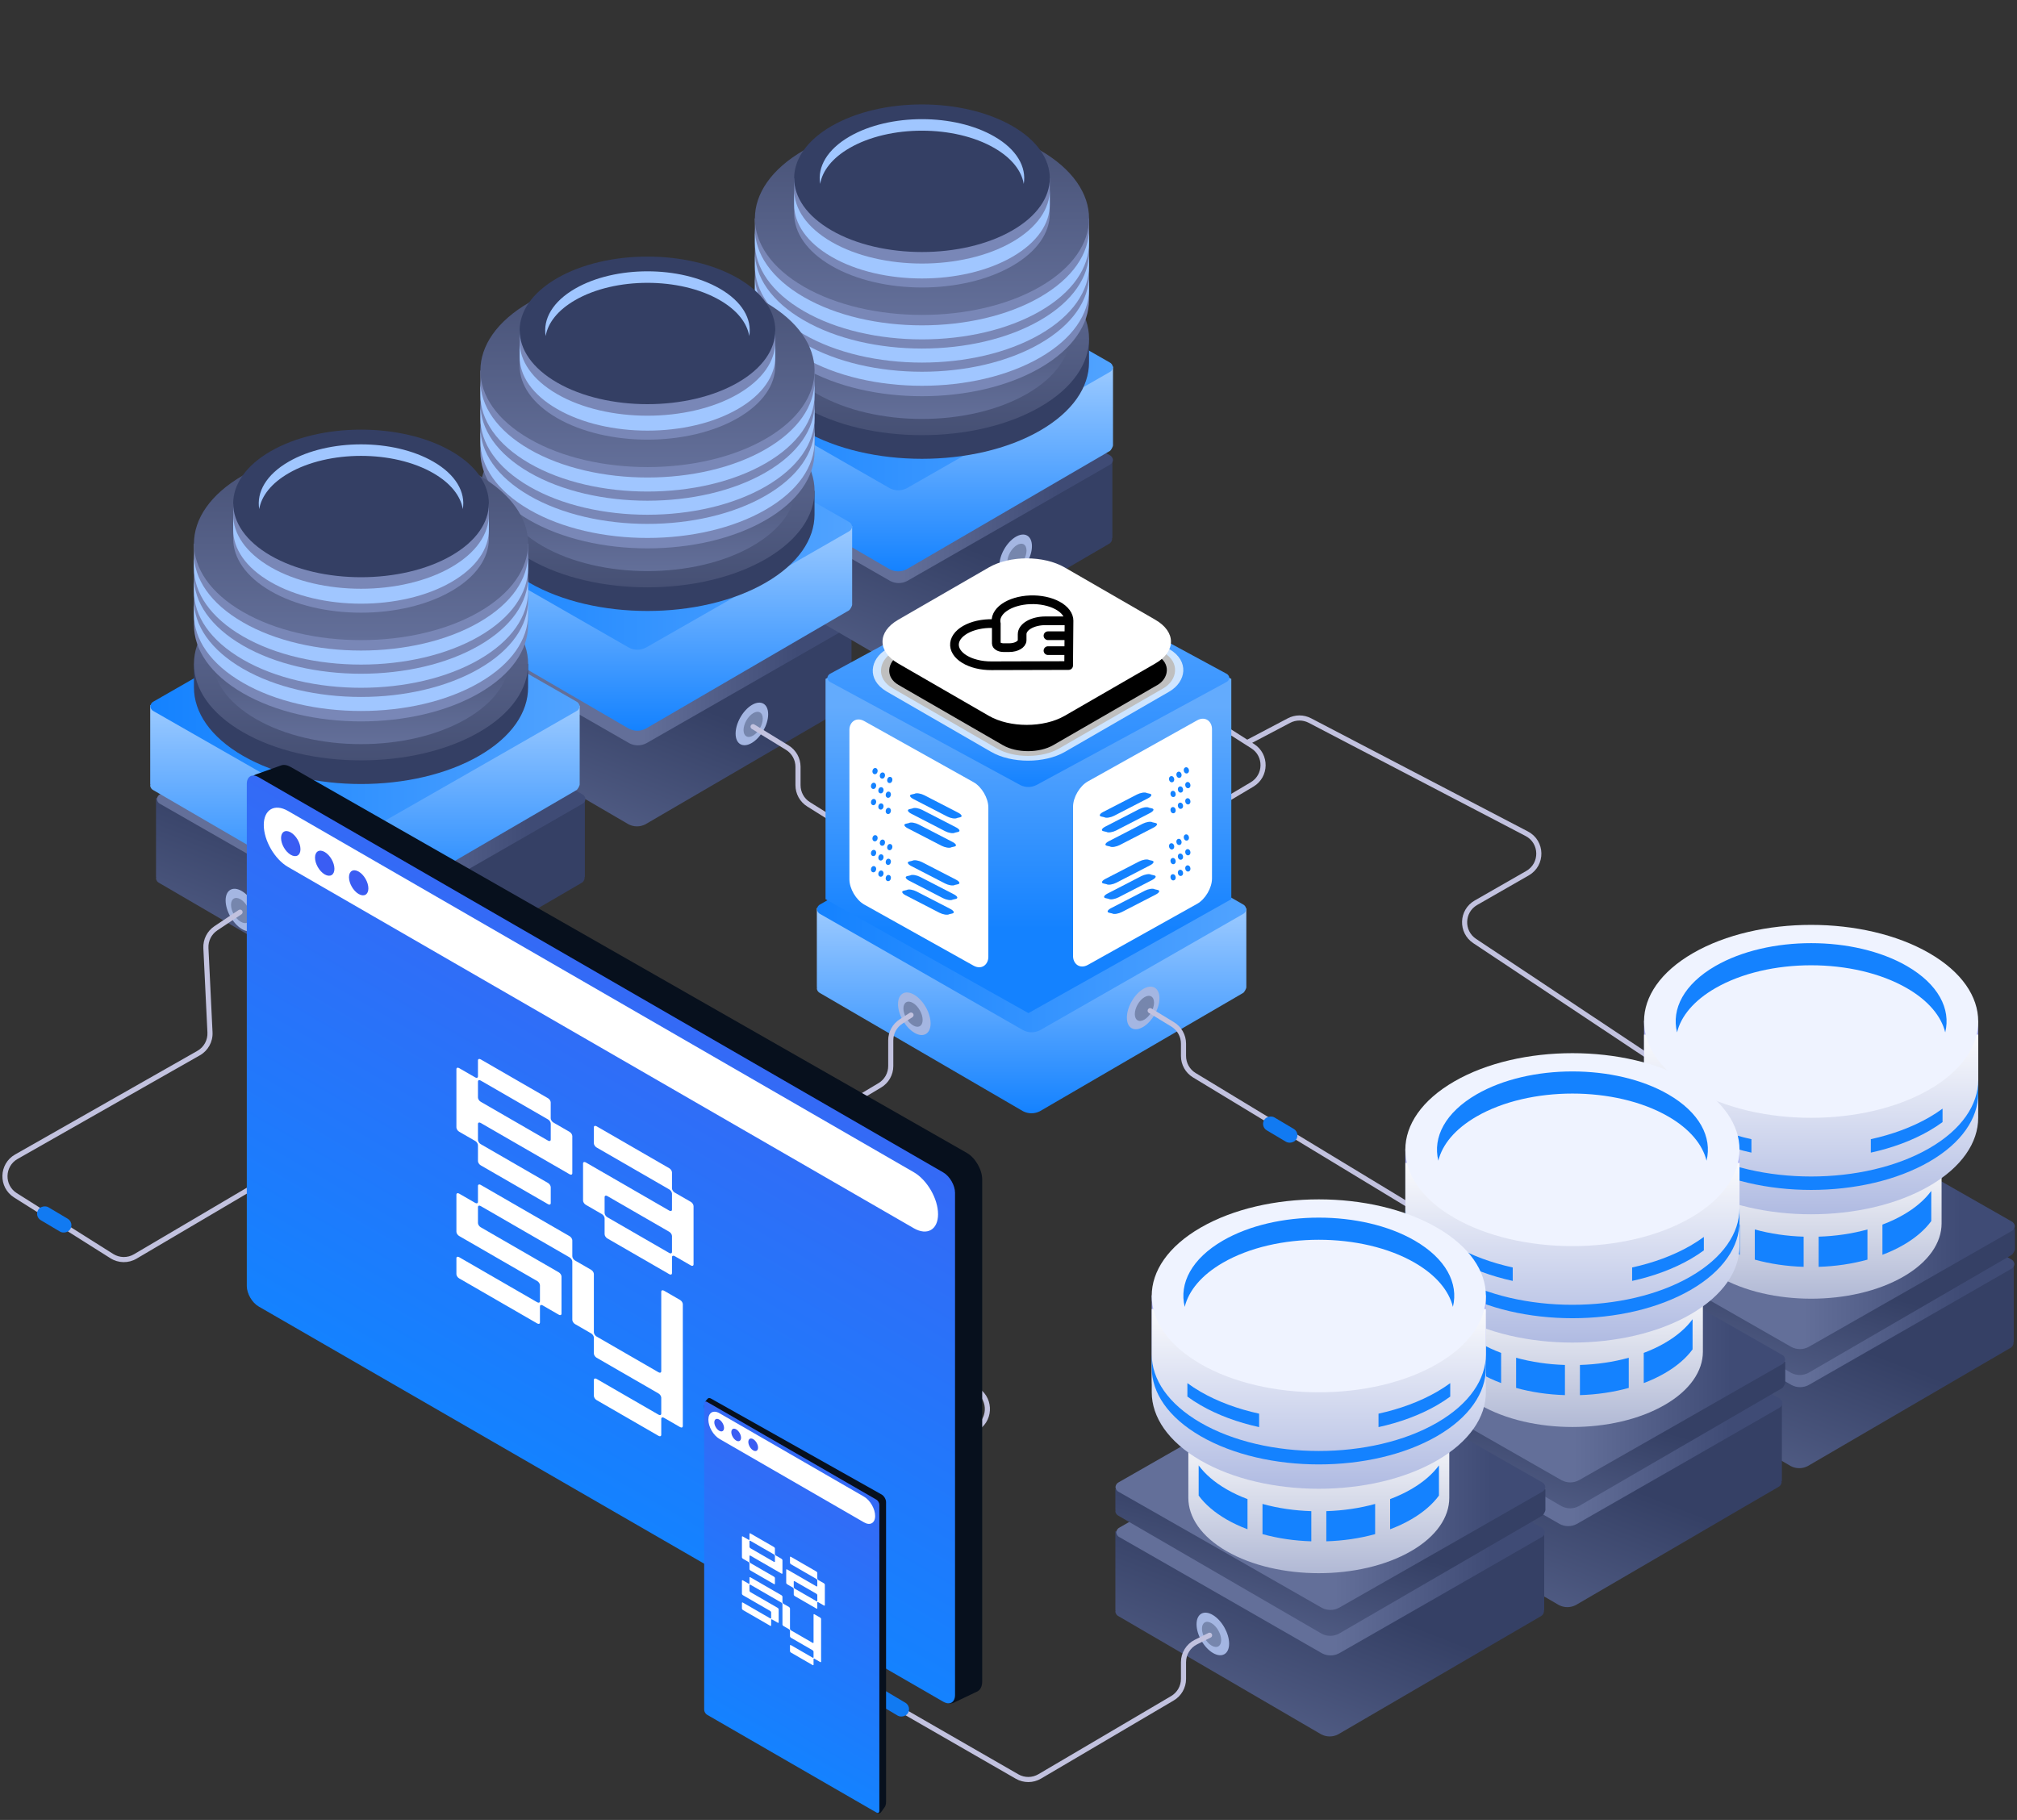 <svg width="676" height="610" viewBox="0 0 676 610" fill="none" xmlns="http://www.w3.org/2000/svg">
<rect x="0" y="0" width="676" height="610" fill="#333333" stroke="none"/>
<path fill-rule="evenodd" clip-rule="evenodd" d="M285.311 235.085C285.239 235.801 284.808 236.446 284.161 236.732C283.443 237.091 217.041 275.922 216.322 276.28C214.526 277.212 212.442 277.212 210.645 276.28C209.926 275.922 143.525 237.091 142.806 236.732C142.159 236.446 141.656 235.801 141.656 235.085C141.656 234.941 141.728 234.798 141.728 234.726H141.656V208.218L285.383 208.361V234.726H285.311C285.239 234.87 285.239 234.941 285.311 235.085Z" fill="url(#paint0_linear_1_8844)"/>
<path fill-rule="evenodd" clip-rule="evenodd" d="M213.734 167.309C212.728 167.309 211.794 167.524 210.931 167.953C210.213 168.383 143.811 206.498 143.092 206.928C142.446 207.215 142.014 207.859 141.943 208.576C142.014 209.292 142.446 209.937 143.092 210.224C143.811 210.582 210.213 248.697 210.931 249.127C212.728 250.058 214.812 250.058 216.609 249.127C217.327 248.769 283.729 210.654 284.448 210.224C285.094 209.937 285.526 209.292 285.598 208.576C285.526 207.859 285.094 207.215 284.448 206.928C283.729 206.57 217.327 168.455 216.609 168.025C215.674 167.524 214.74 167.309 213.734 167.309Z" fill="url(#paint1_linear_1_8844)"/>
<path fill-rule="evenodd" clip-rule="evenodd" d="M372.737 180.69C372.665 181.406 372.234 182.051 371.587 182.338C370.868 182.696 304.467 221.527 303.748 221.886C301.951 222.817 299.867 222.817 298.071 221.886C297.352 221.527 230.95 182.696 230.232 182.338C229.585 182.051 229.082 181.406 229.082 180.69C229.082 180.547 229.154 180.403 229.154 180.332H229.082V153.823L372.809 153.967V180.332H372.737C372.665 180.475 372.665 180.547 372.737 180.69Z" fill="url(#paint2_linear_1_8844)"/>
<path fill-rule="evenodd" clip-rule="evenodd" d="M301.16 112.914C300.154 112.914 299.22 113.129 298.357 113.559C297.639 113.989 231.237 152.104 230.518 152.534C229.871 152.82 229.44 153.465 229.368 154.181C229.44 154.898 229.871 155.543 230.518 155.829C231.237 156.187 297.639 194.302 298.357 194.732C300.154 195.664 302.238 195.664 304.034 194.732C304.753 194.374 371.155 156.259 371.874 155.829C372.52 155.543 372.951 154.898 373.023 154.181C372.951 153.465 372.52 152.82 371.874 152.534C371.155 152.175 304.753 114.06 304.034 113.631C303.1 113.129 302.166 112.914 301.16 112.914Z" fill="url(#paint3_linear_1_8844)"/>
<path fill-rule="evenodd" clip-rule="evenodd" d="M372.952 149.604C372.904 149.72 372.448 150.966 371.8 151.252C371.08 151.61 304.579 190.442 303.86 190.8C302.06 191.732 299.973 191.732 298.174 190.8C297.454 190.442 230.953 151.61 230.234 151.252C229.586 150.966 229.082 150.321 229.082 149.604C229.082 149.461 229.154 149.318 229.154 149.246H229.082V122.737L373.024 122.881V149.246V149.291C373.024 149.291 372.999 149.489 372.952 149.604Z" fill="url(#paint4_linear_1_8844)"/>
<path fill-rule="evenodd" clip-rule="evenodd" d="M301.022 81.828C300.014 81.828 299.078 82.043 298.214 82.473C297.494 82.903 230.979 121.019 230.259 121.449C229.611 121.735 229.179 122.38 229.107 123.097C229.179 123.813 229.611 124.458 230.259 124.745C230.979 125.103 297.494 163.219 298.214 163.649C300.014 164.58 302.102 164.58 303.901 163.649C304.621 163.291 371.136 125.174 371.856 124.745C372.504 124.458 372.936 123.813 373.008 123.097C372.936 122.38 372.504 121.735 371.856 121.449C371.136 121.091 304.621 82.975 303.901 82.545C302.965 82.043 302.03 81.828 301.022 81.828Z" fill="url(#paint5_linear_1_8844)"/>
<path fill-rule="evenodd" clip-rule="evenodd" d="M285.526 203.03C285.478 203.146 285.022 204.391 284.374 204.678C283.655 205.036 217.154 243.868 216.434 244.226C214.635 245.158 212.548 245.158 210.748 244.226C210.029 243.868 143.527 205.036 142.808 204.678C142.16 204.391 141.656 203.747 141.656 203.03C141.656 202.887 141.728 202.744 141.728 202.672H141.656V176.163L285.598 176.306V202.672V202.717C285.598 202.717 285.574 202.914 285.526 203.03Z" fill="url(#paint6_linear_1_8844)"/>
<path fill-rule="evenodd" clip-rule="evenodd" d="M213.596 135.254C212.588 135.254 211.652 135.469 210.788 135.899C210.069 136.329 143.553 174.445 142.833 174.875C142.186 175.161 141.754 175.806 141.682 176.522C141.754 177.239 142.186 177.884 142.833 178.17C143.553 178.529 210.069 216.645 210.788 217.075C212.588 218.006 214.676 218.006 216.475 217.075C217.195 216.716 283.711 178.6 284.43 178.17C285.078 177.884 285.51 177.239 285.582 176.522C285.51 175.806 285.078 175.161 284.43 174.875C283.711 174.516 217.195 136.4 216.475 135.97C215.54 135.469 214.604 135.254 213.596 135.254Z" fill="url(#paint7_linear_1_8844)"/>
<path fill-rule="evenodd" clip-rule="evenodd" d="M674.842 450.206C674.771 450.922 674.339 451.567 673.693 451.853C672.974 452.212 606.572 491.043 605.854 491.401C604.057 492.333 601.973 492.333 600.176 491.401C599.458 491.043 533.056 452.212 532.337 451.853C531.691 451.567 531.188 450.922 531.188 450.206C531.188 450.062 531.259 449.919 531.259 449.847H531.188V423.339L674.914 423.482V449.847H674.842C674.771 449.991 674.771 450.062 674.842 450.206Z" fill="url(#paint8_linear_1_8844)"/>
<path fill-rule="evenodd" clip-rule="evenodd" d="M603.265 382.43C602.259 382.43 601.325 382.645 600.463 383.074C599.744 383.504 533.342 421.619 532.624 422.049C531.977 422.336 531.546 422.981 531.474 423.697C531.546 424.413 531.977 425.058 532.624 425.345C533.342 425.703 599.744 463.818 600.463 464.248C602.259 465.179 604.343 465.179 606.14 464.248C606.859 463.89 673.26 425.775 673.979 425.345C674.626 425.058 675.057 424.413 675.129 423.697C675.057 422.981 674.626 422.336 673.979 422.049C673.26 421.691 606.859 383.576 606.14 383.146C605.206 382.645 604.271 382.43 603.265 382.43Z" fill="url(#paint9_linear_1_8844)"/>
<path fill-rule="evenodd" clip-rule="evenodd" d="M597.128 496.784C597.056 497.5 596.625 498.145 595.978 498.432C595.259 498.79 528.857 537.621 528.139 537.979C526.342 538.911 524.258 538.911 522.462 537.979C521.743 537.621 455.341 498.79 454.622 498.432C453.976 498.145 453.473 497.5 453.473 496.784C453.473 496.64 453.545 496.497 453.545 496.426H453.473V469.917L597.199 470.06V496.426H597.128C597.056 496.569 597.056 496.64 597.128 496.784Z" fill="url(#paint10_linear_1_8844)"/>
<path fill-rule="evenodd" clip-rule="evenodd" d="M525.551 429.008C524.544 429.008 523.61 429.223 522.748 429.653C522.029 430.082 455.627 468.197 454.909 468.627C454.262 468.914 453.831 469.559 453.759 470.275C453.831 470.992 454.262 471.636 454.909 471.923C455.627 472.281 522.029 510.396 522.748 510.826C524.544 511.757 526.629 511.757 528.425 510.826C529.144 510.468 595.545 472.353 596.264 471.923C596.911 471.636 597.342 470.992 597.414 470.275C597.342 469.559 596.911 468.914 596.264 468.627C595.545 468.269 529.144 430.154 528.425 429.724C527.491 429.223 526.557 429.008 525.551 429.008Z" fill="url(#paint11_linear_1_8844)"/>
<path fill-rule="evenodd" clip-rule="evenodd" d="M517.475 540.124C517.403 540.84 516.972 541.485 516.325 541.771C515.607 542.13 449.205 580.961 448.486 581.319C446.69 582.251 444.606 582.251 442.809 581.319C442.091 580.961 375.689 542.13 374.97 541.771C374.323 541.485 373.82 540.84 373.82 540.124C373.82 539.98 373.892 539.837 373.892 539.765H373.82V513.257L517.547 513.4V539.765H517.475C517.403 539.909 517.403 539.98 517.475 540.124Z" fill="url(#paint12_linear_1_8844)"/>
<path fill-rule="evenodd" clip-rule="evenodd" d="M445.898 472.348C444.892 472.348 443.958 472.563 443.096 472.992C442.377 473.422 375.975 511.537 375.257 511.967C374.61 512.254 374.179 512.899 374.107 513.615C374.179 514.331 374.61 514.976 375.257 515.263C375.975 515.621 442.377 553.736 443.096 554.166C444.892 555.097 446.976 555.097 448.773 554.166C449.491 553.808 515.893 515.693 516.612 515.263C517.259 514.976 517.69 514.331 517.762 513.615C517.69 512.899 517.259 512.254 516.612 511.967C515.893 511.609 449.491 473.494 448.773 473.064C447.839 472.563 446.904 472.348 445.898 472.348Z" fill="url(#paint13_linear_1_8844)"/>
<path fill-rule="evenodd" clip-rule="evenodd" d="M195.944 294.342C195.872 295.059 195.441 295.704 194.794 295.99C194.076 296.348 127.674 335.18 126.955 335.538C125.159 336.469 123.074 336.469 121.278 335.538C120.559 335.18 54.157 296.348 53.439 295.99C52.792 295.704 52.289 295.059 52.289 294.342C52.289 294.199 52.361 294.056 52.361 293.984H52.289V267.476L196.016 267.619V293.984H195.944C195.872 294.127 195.872 294.199 195.944 294.342Z" fill="url(#paint14_linear_1_8844)"/>
<path fill-rule="evenodd" clip-rule="evenodd" d="M124.367 226.566C123.361 226.566 122.427 226.781 121.564 227.211C120.846 227.641 54.444 265.756 53.725 266.186C53.078 266.472 52.647 267.117 52.575 267.834C52.647 268.55 53.078 269.195 53.725 269.482C54.444 269.84 120.846 307.955 121.564 308.385C123.361 309.316 125.445 309.316 127.241 308.385C127.96 308.026 194.362 269.911 195.081 269.482C195.727 269.195 196.158 268.55 196.23 267.834C196.158 267.117 195.727 266.472 195.081 266.186C194.362 265.828 127.96 227.713 127.241 227.283C126.307 226.781 125.373 226.566 124.367 226.566Z" fill="url(#paint15_linear_1_8844)"/>
<path fill-rule="evenodd" clip-rule="evenodd" d="M194.213 263.257C194.166 263.372 193.71 264.618 193.062 264.905C192.342 265.263 125.841 304.095 125.121 304.453C123.322 305.384 121.235 305.384 119.436 304.453C118.716 304.095 52.215 265.263 51.495 264.905C50.847 264.618 50.344 263.973 50.344 263.257C50.344 263.113 50.416 262.97 50.416 262.898H50.344V236.39L194.285 236.533V262.898V262.943C194.285 262.943 194.261 263.141 194.213 263.257Z" fill="url(#paint16_linear_1_8844)"/>
<path fill-rule="evenodd" clip-rule="evenodd" d="M122.283 195.48C121.276 195.48 120.34 195.695 119.476 196.125C118.756 196.555 52.241 234.671 51.521 235.101C50.873 235.388 50.441 236.033 50.369 236.749C50.441 237.466 50.873 238.11 51.521 238.397C52.241 238.755 118.756 276.871 119.476 277.301C121.276 278.233 123.363 278.233 125.163 277.301C125.883 276.943 192.398 238.827 193.118 238.397C193.766 238.11 194.198 237.466 194.27 236.749C194.198 236.033 193.766 235.388 193.118 235.101C192.398 234.743 125.883 196.627 125.163 196.197C124.227 195.695 123.291 195.48 122.283 195.48Z" fill="url(#paint17_linear_1_8844)"/>
<path fill-rule="evenodd" clip-rule="evenodd" d="M417.635 331.253C417.588 331.368 417.132 332.614 416.484 332.901C415.764 333.259 349.263 372.091 348.543 372.449C346.744 373.38 344.657 373.38 342.858 372.449C342.138 372.091 275.637 333.259 274.917 332.901C274.269 332.614 273.766 331.969 273.766 331.253C273.766 331.109 273.838 330.966 273.838 330.895H273.766V304.386L417.707 304.529V330.895V330.939C417.707 330.939 417.683 331.137 417.635 331.253Z" fill="url(#paint18_linear_1_8844)"/>
<path fill-rule="evenodd" clip-rule="evenodd" d="M345.705 263.477C344.698 263.477 343.762 263.692 342.898 264.121C342.178 264.551 275.663 302.667 274.943 303.097C274.295 303.384 273.863 304.029 273.791 304.745C273.863 305.462 274.295 306.106 274.943 306.393C275.663 306.751 342.178 344.867 342.898 345.297C344.698 346.229 346.785 346.229 348.585 345.297C349.305 344.939 415.82 306.823 416.54 306.393C417.188 306.106 417.62 305.462 417.692 304.745C417.62 304.029 417.188 303.384 416.54 303.097C415.82 302.739 349.305 264.623 348.585 264.193C347.649 263.692 346.713 263.477 345.705 263.477Z" fill="url(#paint19_linear_1_8844)"/>
<circle cx="6.355" cy="6.355" r="6.355" transform="matrix(0.859 -0.511 0 1 246.538 239.536)" fill="#A4B6E2"/>
<circle cx="3.75" cy="3.75" r="3.75" transform="matrix(0.859 -0.511 0 1 249.199 240.958)" fill="#7686AD"/>
<circle cx="6.355" cy="6.355" r="6.355" transform="matrix(0.859 -0.511 0 1 377.675 334.731)" fill="#A4B6E2"/>
<circle cx="3.75" cy="3.75" r="3.75" transform="matrix(0.859 -0.511 0 1 380.336 336.153)" fill="#7686AD"/>
<circle cx="6.355" cy="6.355" r="6.355" transform="matrix(0.859 -0.511 0 1 334.937 183.196)" fill="#A4B6E2"/>
<circle cx="3.75" cy="3.75" r="3.75" transform="matrix(0.859 -0.511 0 1 337.598 184.618)" fill="#7686AD"/>
<circle cx="6.355" cy="6.355" r="6.355" transform="matrix(-0.859 -0.511 0 1 86.532 301.93)" fill="#A4B6E2"/>
<circle cx="3.75" cy="3.75" r="3.75" transform="matrix(-0.859 -0.511 0 1 83.871 303.353)" fill="#7686AD"/>
<circle cx="6.355" cy="6.355" r="6.355" transform="matrix(-0.859 -0.511 0 1 311.888 336.676)" fill="#A4B6E2"/>
<circle cx="3.75" cy="3.75" r="3.75" transform="matrix(-0.859 -0.511 0 1 309.226 338.099)" fill="#7686AD"/>
<path d="M252.396 243.565L263.853 250.587C266.089 251.958 267.453 254.393 267.453 257.016V263.192C267.453 265.788 268.789 268.202 270.989 269.581L303.88 290.192" stroke="#C2C2DF" stroke-width="1.714" stroke-linecap="round"/>
<path d="M381.107 285.82L419.632 262.933C424.461 260.065 424.571 253.113 419.835 250.093L417.973 248.907M341.28 188.194L349.217 193.716C351.243 195.125 352.451 197.437 352.451 199.905V203.002C352.451 205.577 353.766 207.975 355.938 209.359L417.973 248.907M417.973 248.907L432.008 241.519C434.199 240.366 436.815 240.362 439.009 241.507L511.69 279.445C516.972 282.202 517.12 289.707 511.95 292.67L494.657 302.582C489.795 305.369 489.564 312.298 494.231 315.402L588.5 378.102" stroke="#C2C2DF" stroke-width="1.714" stroke-linecap="round"/>
<circle cx="6.355" cy="6.355" r="6.355" transform="matrix(-0.859 -0.511 0 1 411.942 544.555)" fill="#A4B6E2"/>
<circle cx="3.75" cy="3.75" r="3.75" transform="matrix(-0.859 -0.511 0 1 409.281 545.978)" fill="#7686AD"/>
<path fill-rule="evenodd" clip-rule="evenodd" d="M81.171 305.254C81.434 305.647 81.328 306.179 80.934 306.442L72.83 311.85C70.877 313.154 69.751 315.387 69.864 317.732L71.232 346.011C71.385 349.172 69.747 352.151 66.996 353.716L5.898 388.454C1.509 390.949 1.366 397.222 5.635 399.916L37.937 420.294C40.054 421.63 42.74 421.67 44.897 420.399L133.758 368.008C136.294 366.513 139.428 366.455 142.017 367.856L183.887 390.504C189.601 393.594 189.791 401.725 184.228 405.08L172.992 411.855C168.727 414.426 168.671 420.59 172.888 423.237L179.488 427.381C181.614 428.716 184.31 428.747 186.466 427.461L294.422 363.05C296.443 361.844 297.68 359.664 297.68 357.311V348.709C297.68 345.852 299.133 343.191 301.536 341.646L304.874 339.501C305.272 339.245 305.802 339.36 306.058 339.758C306.314 340.156 306.198 340.686 305.8 340.942L302.463 343.088C300.55 344.317 299.394 346.435 299.394 348.709V357.311C299.394 360.268 297.839 363.007 295.3 364.522L187.344 428.932C184.635 430.549 181.248 430.51 178.577 428.833L171.977 424.689C166.679 421.362 166.749 413.617 172.107 410.387L183.343 403.612C187.771 400.942 187.62 394.471 183.072 392.011L141.202 369.363C139.141 368.248 136.647 368.294 134.628 369.484L45.767 421.875C43.057 423.472 39.682 423.421 37.022 421.743L4.721 401.365C-0.643 397.981 -0.463 390.099 5.051 386.965L66.149 352.226C68.339 350.981 69.642 348.61 69.521 346.094L68.153 317.815C68.01 314.868 69.425 312.063 71.879 310.425L79.983 305.017C80.376 304.754 80.908 304.86 81.171 305.254Z" fill="#C2C2DF"/>
<path d="M385.479 338.762L393.03 343.358C395.278 344.726 396.65 347.167 396.65 349.799V353.943C396.65 356.579 398.027 359.024 400.282 360.391L492.818 416.473" stroke="#C2C2DF" stroke-width="1.714" stroke-linecap="round"/>
<path d="M405.392 548.098L400.818 550.385C398.263 551.662 396.65 554.273 396.65 557.129V562.73C396.65 565.4 395.237 567.872 392.935 569.227L348.462 595.412C346.124 596.788 343.227 596.803 340.876 595.45L252.011 544.31C247.22 541.554 246.926 534.75 251.46 531.59L327.698 478.454C332.338 475.22 331.898 468.219 326.889 465.592L231.102 415.343C225.926 412.627 225.675 405.308 230.653 402.245L231.998 401.417" stroke="#C2C2DF" stroke-width="1.714" stroke-linecap="round"/>
<rect x="24.866" y="409.782" width="5.029" height="12.572" rx="2.514" transform="rotate(120.716 24.866 409.782)" fill="#117AF2"/>
<rect x="168.631" y="380.637" width="5.029" height="12.572" rx="2.514" transform="rotate(120.716 168.631 380.637)" fill="#117AF2"/>
<rect x="270.973" y="375.859" width="5.029" height="12.572" rx="2.514" transform="rotate(58.7 270.973 375.859)" fill="#117AF2"/>
<rect x="409.817" y="264.445" width="5.029" height="12.572" rx="2.514" transform="rotate(58.7 409.817 264.445)" fill="#117AF2"/>
<rect x="435.764" y="379.668" width="5.029" height="12.572" rx="2.514" transform="rotate(120.716 435.764 379.668)" fill="#117AF2"/>
<rect x="305.6" y="572.004" width="5.029" height="12.572" rx="2.514" transform="rotate(120.716 305.6 572.004)" fill="#117AF2"/>
<path fill-rule="evenodd" clip-rule="evenodd" d="M276.68 227.55V301.39L344.677 339.572L412.675 301.39V227.55L344.646 190.625L276.68 227.55Z" fill="url(#paint20_linear_1_8844)"/>
<path fill-rule="evenodd" clip-rule="evenodd" d="M344.617 190.625C343.674 190.625 342.798 190.816 341.989 191.197C341.315 191.578 279.041 225.365 278.367 225.746C277.761 226 277.356 226.572 277.289 227.207C277.356 227.842 277.761 228.414 278.367 228.668C279.041 228.985 341.315 262.773 341.989 263.154C343.674 263.98 345.628 263.98 347.313 263.154C347.987 262.836 410.26 229.049 410.934 228.668C411.541 228.414 411.945 227.842 412.013 227.207C411.945 226.572 411.541 226 410.934 225.746C410.26 225.429 347.987 191.641 347.313 191.26C346.437 190.816 345.561 190.625 344.617 190.625Z" fill="url(#paint21_linear_1_8844)"/>
<rect width="53.341" height="61.5" rx="5.713" transform="matrix(0.873 -0.488 0 1 359.634 264.687)" fill="white"/>
<ellipse cx="397.612" cy="258.208" rx="0.861" ry="1.056" transform="rotate(-11.694 397.612 258.208)" fill="#1482FF"/>
<ellipse cx="398.105" cy="263.148" rx="0.861" ry="1.056" transform="rotate(-11.694 398.105 263.148)" fill="#1482FF"/>
<ellipse cx="398.105" cy="268.585" rx="0.861" ry="1.056" transform="rotate(-11.694 398.105 268.585)" fill="#1482FF"/>
<ellipse cx="395.14" cy="259.69" rx="0.861" ry="1.056" transform="rotate(-11.694 395.14 259.69)" fill="#1482FF"/>
<ellipse cx="395.635" cy="264.63" rx="0.861" ry="1.056" transform="rotate(-11.694 395.635 264.63)" fill="#1482FF"/>
<ellipse cx="395.635" cy="270.067" rx="0.861" ry="1.056" transform="rotate(-11.694 395.635 270.067)" fill="#1482FF"/>
<ellipse cx="392.67" cy="261.172" rx="0.861" ry="1.056" transform="rotate(-11.694 392.67 261.172)" fill="#1482FF"/>
<ellipse cx="393.163" cy="266.113" rx="0.861" ry="1.056" transform="rotate(-11.694 393.163 266.113)" fill="#1482FF"/>
<ellipse cx="393.163" cy="271.549" rx="0.861" ry="1.056" transform="rotate(-11.694 393.163 271.549)" fill="#1482FF"/>
<path d="M384.377 265.81L385.363 266.034C386.349 266.257 385.823 267.017 384.758 267.567L373.399 273.428C372.334 273.977 370.73 274.317 370.1 273.91L369.114 273.686C368.128 273.462 368.654 272.703 369.719 272.153L381.078 266.292C382.143 265.743 383.747 265.403 384.377 265.81Z" fill="#1482FF"/>
<path d="M385.086 270.728L386.071 270.951C387.057 271.175 386.531 271.935 385.466 272.484L374.107 278.345C373.042 278.895 371.438 279.234 370.808 278.827L369.822 278.604C368.836 278.38 369.363 277.62 370.427 277.071L381.786 271.209C382.851 270.66 384.455 270.321 385.086 270.728Z" fill="#1482FF"/>
<path d="M386.267 275.617L387.253 275.841C388.238 276.065 387.712 276.824 386.647 277.374L375.288 283.235C374.224 283.784 372.62 284.124 371.989 283.717L371.004 283.493C370.018 283.27 370.544 282.51 371.609 281.96L382.968 276.099C384.033 275.55 385.636 275.21 386.267 275.617Z" fill="#1482FF"/>
<ellipse cx="397.612" cy="280.709" rx="0.861" ry="1.056" transform="rotate(-11.694 397.612 280.709)" fill="#1482FF"/>
<ellipse cx="398.105" cy="285.649" rx="0.861" ry="1.056" transform="rotate(-11.694 398.105 285.649)" fill="#1482FF"/>
<ellipse cx="398.105" cy="291.086" rx="0.861" ry="1.056" transform="rotate(-11.694 398.105 291.086)" fill="#1482FF"/>
<ellipse cx="395.14" cy="282.191" rx="0.861" ry="1.056" transform="rotate(-11.694 395.14 282.191)" fill="#1482FF"/>
<ellipse cx="395.635" cy="287.132" rx="0.861" ry="1.056" transform="rotate(-11.694 395.635 287.132)" fill="#1482FF"/>
<ellipse cx="395.635" cy="292.568" rx="0.861" ry="1.056" transform="rotate(-11.694 395.635 292.568)" fill="#1482FF"/>
<ellipse cx="392.67" cy="283.674" rx="0.861" ry="1.056" transform="rotate(-11.694 392.67 283.674)" fill="#1482FF"/>
<ellipse cx="393.163" cy="288.614" rx="0.861" ry="1.056" transform="rotate(-11.694 393.163 288.614)" fill="#1482FF"/>
<ellipse cx="393.163" cy="294.051" rx="0.861" ry="1.056" transform="rotate(-11.694 393.163 294.051)" fill="#1482FF"/>
<path d="M385.112 288.253L386.098 288.477C387.084 288.7 386.557 289.46 385.493 290.009L374.134 295.871C373.069 296.42 371.465 296.759 370.834 296.353L369.849 296.129C368.863 295.905 369.389 295.146 370.454 294.596L381.813 288.735C382.878 288.185 384.482 287.846 385.112 288.253Z" fill="#1482FF"/>
<path d="M385.821 293.168L386.806 293.392C387.792 293.616 387.266 294.375 386.201 294.925L374.842 300.786C373.777 301.336 372.173 301.675 371.543 301.268L370.557 301.044C369.571 300.821 370.097 300.061 371.162 299.512L382.521 293.65C383.586 293.101 385.19 292.762 385.821 293.168Z" fill="#1482FF"/>
<path d="M387.001 298.061L387.986 298.284C388.972 298.508 388.446 299.268 387.381 299.817L376.022 305.678C374.957 306.228 373.354 306.567 372.723 306.16L371.737 305.937C370.752 305.713 371.278 304.953 372.343 304.404L383.701 298.542C384.766 297.993 386.37 297.654 387.001 298.061Z" fill="#1482FF"/>
<rect width="53.341" height="61.5" rx="5.713" transform="matrix(-0.873 -0.488 0 1 331.245 264.942)" fill="white"/>
<ellipse cx="0.861" cy="1.056" rx="0.861" ry="1.056" transform="matrix(-0.979 -0.203 -0.203 0.979 294.324 257.603)" fill="#1482FF"/>
<ellipse cx="0.861" cy="1.056" rx="0.861" ry="1.056" transform="matrix(-0.979 -0.203 -0.203 0.979 293.831 262.543)" fill="#1482FF"/>
<ellipse cx="0.861" cy="1.056" rx="0.861" ry="1.056" transform="matrix(-0.979 -0.203 -0.203 0.979 293.831 267.978)" fill="#1482FF"/>
<ellipse cx="0.861" cy="1.056" rx="0.861" ry="1.056" transform="matrix(-0.979 -0.203 -0.203 0.979 296.796 259.085)" fill="#1482FF"/>
<ellipse cx="0.861" cy="1.056" rx="0.861" ry="1.056" transform="matrix(-0.979 -0.203 -0.203 0.979 296.301 264.026)" fill="#1482FF"/>
<ellipse cx="0.861" cy="1.056" rx="0.861" ry="1.056" transform="matrix(-0.979 -0.203 -0.203 0.979 296.301 269.462)" fill="#1482FF"/>
<ellipse cx="0.861" cy="1.056" rx="0.861" ry="1.056" transform="matrix(-0.979 -0.203 -0.203 0.979 299.266 260.568)" fill="#1482FF"/>
<ellipse cx="0.861" cy="1.056" rx="0.861" ry="1.056" transform="matrix(-0.979 -0.203 -0.203 0.979 298.773 265.508)" fill="#1482FF"/>
<ellipse cx="0.861" cy="1.056" rx="0.861" ry="1.056" transform="matrix(-0.979 -0.203 -0.203 0.979 298.773 270.945)" fill="#1482FF"/>
<path d="M306.501 266.065L305.516 266.289C304.53 266.513 305.056 267.272 306.121 267.822L317.48 273.683C318.545 274.233 320.149 274.572 320.779 274.165L321.765 273.941C322.751 273.718 322.225 272.958 321.16 272.409L309.801 266.547C308.736 265.998 307.132 265.659 306.501 266.065Z" fill="#1482FF"/>
<path d="M305.793 270.983L304.808 271.207C303.822 271.43 304.348 272.19 305.413 272.739L316.772 278.601C317.837 279.15 319.44 279.489 320.071 279.083L321.057 278.859C322.042 278.635 321.516 277.876 320.451 277.326L309.093 271.465C308.028 270.915 306.424 270.576 305.793 270.983Z" fill="#1482FF"/>
<path d="M304.612 275.873L303.626 276.097C302.641 276.32 303.167 277.08 304.232 277.63L315.59 283.491C316.655 284.04 318.259 284.38 318.89 283.973L319.875 283.749C320.861 283.525 320.335 282.766 319.27 282.216L307.911 276.355C306.846 275.805 305.243 275.466 304.612 275.873Z" fill="#1482FF"/>
<ellipse cx="0.861" cy="1.056" rx="0.861" ry="1.056" transform="matrix(-0.979 -0.203 -0.203 0.979 294.324 280.104)" fill="#1482FF"/>
<ellipse cx="0.861" cy="1.056" rx="0.861" ry="1.056" transform="matrix(-0.979 -0.203 -0.203 0.979 293.831 285.045)" fill="#1482FF"/>
<ellipse cx="0.861" cy="1.056" rx="0.861" ry="1.056" transform="matrix(-0.979 -0.203 -0.203 0.979 293.831 290.481)" fill="#1482FF"/>
<ellipse cx="0.861" cy="1.056" rx="0.861" ry="1.056" transform="matrix(-0.979 -0.203 -0.203 0.979 296.796 281.587)" fill="#1482FF"/>
<ellipse cx="0.861" cy="1.056" rx="0.861" ry="1.056" transform="matrix(-0.979 -0.203 -0.203 0.979 296.301 286.527)" fill="#1482FF"/>
<ellipse cx="0.861" cy="1.056" rx="0.861" ry="1.056" transform="matrix(-0.979 -0.203 -0.203 0.979 296.301 291.964)" fill="#1482FF"/>
<ellipse cx="0.861" cy="1.056" rx="0.861" ry="1.056" transform="matrix(-0.979 -0.203 -0.203 0.979 299.266 283.069)" fill="#1482FF"/>
<ellipse cx="0.861" cy="1.056" rx="0.861" ry="1.056" transform="matrix(-0.979 -0.203 -0.203 0.979 298.773 288.01)" fill="#1482FF"/>
<ellipse cx="0.861" cy="1.056" rx="0.861" ry="1.056" transform="matrix(-0.979 -0.203 -0.203 0.979 298.773 293.446)" fill="#1482FF"/>
<path d="M305.767 288.509L304.781 288.732C303.795 288.956 304.321 289.716 305.386 290.265L316.745 296.127C317.81 296.676 319.414 297.015 320.045 296.608L321.03 296.385C322.016 296.161 321.49 295.401 320.425 294.852L309.066 288.991C308.001 288.441 306.397 288.102 305.767 288.509Z" fill="#1482FF"/>
<path d="M305.058 293.424L304.073 293.647C303.087 293.871 303.613 294.631 304.678 295.18L316.037 301.042C317.102 301.591 318.706 301.93 319.336 301.524L320.322 301.3C321.308 301.076 320.781 300.316 319.717 299.767L308.358 293.906C307.293 293.356 305.689 293.017 305.058 293.424Z" fill="#1482FF"/>
<path d="M303.878 298.316L302.893 298.54C301.907 298.764 302.433 299.523 303.498 300.073L314.857 305.934C315.922 306.484 317.525 306.823 318.156 306.416L319.142 306.192C320.127 305.969 319.601 305.209 318.536 304.66L307.177 298.798C306.113 298.249 304.509 297.91 303.878 298.316Z" fill="#1482FF"/>
<rect width="64.409" height="64.409" rx="12.02" transform="matrix(0.866 0.5 -0.866 0.5 344.547 192.478)" fill="black" stroke="white" stroke-opacity="0.75" stroke-width="4.508"/>
<path d="M301.042 222.393C294.025 218.341 294.025 211.772 301.042 207.721L331.409 190.188C338.427 186.137 349.805 186.137 356.822 190.188L387.189 207.721C394.207 211.772 394.207 218.341 387.189 222.393L356.822 239.925C349.805 243.977 338.427 243.977 331.409 239.925L301.042 222.393Z" fill="white"/>
<g clip-path="url(#clip0_1_8844)">
<path d="M358.282 208.15L358.157 223.077L332.303 223.149C330.612 223.162 328.935 222.973 327.377 222.594C325.82 222.215 324.415 221.654 323.251 220.945C322.087 220.237 321.19 219.398 320.616 218.48C320.042 217.561 319.804 216.585 319.916 215.611C320.028 214.637 320.488 213.687 321.267 212.82C322.047 211.954 323.128 211.19 324.443 210.577C325.759 209.964 327.28 209.515 328.911 209.258C330.542 209.001 332.248 208.942 333.92 209.084C333.684 208.121 333.795 207.139 334.245 206.202C334.696 205.264 335.477 204.39 336.54 203.635C337.602 202.88 338.923 202.259 340.42 201.812C341.918 201.365 343.558 201.101 345.24 201.037C346.922 200.973 348.608 201.11 350.194 201.44C351.78 201.77 353.231 202.285 354.456 202.953C355.681 203.621 356.654 204.428 357.314 205.323C357.974 206.219 358.307 207.183 358.292 208.156M333.909 209.079L333.909 215.664C333.909 216.039 334.167 216.399 334.627 216.664C335.086 216.929 335.709 217.078 336.358 217.078L338.239 217.078C340.629 217.078 342.569 215.958 342.569 214.578L342.569 212.578C342.569 211.385 343.39 210.24 344.852 209.397C346.313 208.553 348.296 208.079 350.363 208.079L358.156 208.079M351.229 218.078L358.156 218.078M351.229 213.078L358.156 213.078" stroke="black" stroke-width="2.914" stroke-linecap="round" stroke-linejoin="round"/>
</g>
<path fill-rule="evenodd" clip-rule="evenodd" d="M675.232 419.044C675.185 419.16 674.728 420.403 674.079 420.689C673.359 421.047 606.777 459.816 606.056 460.174C604.255 461.103 602.165 461.103 600.364 460.174C599.643 459.816 533.061 421.047 532.34 420.689C531.692 420.403 531.188 419.76 531.188 419.044C531.188 418.901 531.26 418.758 531.26 418.687H531.188V411.617L675.304 411.76V418.687V418.731C675.304 418.731 675.28 418.929 675.232 419.044Z" fill="url(#paint22_linear_1_8844)"/>
<path fill-rule="evenodd" clip-rule="evenodd" d="M603.215 369.805C602.206 369.805 601.269 370.019 600.404 370.448C599.683 370.878 533.087 408.932 532.366 409.361C531.717 409.647 531.285 410.291 531.213 411.006C531.285 411.722 531.717 412.365 532.366 412.652C533.087 413.009 599.683 451.063 600.404 451.493C602.206 452.423 604.296 452.423 606.098 451.493C606.818 451.135 673.415 413.081 674.136 412.652C674.784 412.365 675.217 411.722 675.289 411.006C675.217 410.291 674.784 409.647 674.136 409.361C673.415 409.003 606.818 370.949 606.098 370.52C605.161 370.019 604.224 369.805 603.215 369.805Z" fill="url(#paint23_linear_1_8844)"/>
<path fill-rule="evenodd" clip-rule="evenodd" d="M598.256 463.728C598.208 463.843 597.751 465.087 597.103 465.373C596.382 465.731 529.8 504.499 529.08 504.857C527.278 505.787 525.189 505.787 523.387 504.857C522.667 504.499 456.084 465.731 455.364 465.373C454.715 465.087 454.211 464.443 454.211 463.728C454.211 463.585 454.283 463.442 454.283 463.37H454.211V456.301L598.328 456.444V463.37V463.415C598.328 463.415 598.304 463.612 598.256 463.728Z" fill="url(#paint24_linear_1_8844)"/>
<path fill-rule="evenodd" clip-rule="evenodd" d="M526.238 414.488C525.229 414.488 524.292 414.703 523.427 415.132C522.707 415.561 456.11 453.616 455.39 454.045C454.741 454.331 454.308 454.975 454.236 455.69C454.308 456.405 454.741 457.049 455.39 457.335C456.11 457.693 522.707 495.747 523.427 496.176C525.229 497.106 527.319 497.106 529.121 496.176C529.842 495.819 596.438 457.764 597.159 457.335C597.808 457.049 598.24 456.405 598.312 455.69C598.24 454.975 597.808 454.331 597.159 454.045C596.438 453.687 529.842 415.633 529.121 415.204C528.184 414.703 527.247 414.488 526.238 414.488Z" fill="url(#paint25_linear_1_8844)"/>
<path fill-rule="evenodd" clip-rule="evenodd" d="M517.865 506.47C517.817 506.586 517.361 507.829 516.712 508.115C515.992 508.473 449.41 547.242 448.689 547.599C446.888 548.529 444.798 548.529 442.996 547.599C442.276 547.242 375.694 508.473 374.973 508.115C374.325 507.829 373.82 507.185 373.82 506.47C373.82 506.327 373.892 506.184 373.892 506.112H373.82V499.043L517.937 499.186V506.112V506.157C517.937 506.157 517.913 506.355 517.865 506.47Z" fill="url(#paint26_linear_1_8844)"/>
<path fill-rule="evenodd" clip-rule="evenodd" d="M445.848 457.23C444.839 457.23 443.902 457.445 443.037 457.874C442.316 458.303 375.72 496.358 374.999 496.787C374.35 497.073 373.918 497.717 373.846 498.432C373.918 499.147 374.35 499.791 374.999 500.077C375.72 500.435 442.316 538.489 443.037 538.918C444.839 539.848 446.929 539.848 448.731 538.918C449.451 538.561 516.048 500.506 516.768 500.077C517.417 499.791 517.849 499.147 517.922 498.432C517.849 497.717 517.417 497.073 516.768 496.787C516.048 496.429 449.451 458.375 448.731 457.946C447.794 457.445 446.857 457.23 445.848 457.23Z" fill="url(#paint27_linear_1_8844)"/>
<g clip-path="url(#clip1_1_8844)">
<path d="M364.992 113.521V121.448C364.992 129.731 359.539 137.99 348.589 144.315C326.733 156.94 291.262 156.94 269.405 144.315C258.459 137.993 253.003 129.71 253.003 121.448V113.521H364.992Z" fill="#343F64"/>
<path d="M348.6 136.394C326.731 149.019 291.275 149.019 269.403 136.394C247.533 123.766 247.533 103.295 269.403 90.67C291.272 78.044 326.731 78.044 348.6 90.67C370.469 103.298 370.469 123.768 348.6 136.394Z" fill="url(#paint28_linear_1_8844)"/>
<path d="M358.808 97.826V111.653C358.808 119.02 353.956 126.369 344.216 131.994C324.772 143.225 293.22 143.225 273.777 131.994C264.036 126.369 259.185 119.001 259.185 111.653V97.826H358.805H358.808Z" fill="url(#paint29_linear_1_8844)"/>
<path d="M364.992 73.214V100.466C364.992 108.749 359.539 117.011 348.59 123.333C326.733 135.959 291.262 135.959 269.406 123.333C258.459 117.011 253.003 108.731 253.003 100.466V73.214H364.992Z" fill="#7987B7"/>
<path d="M364.992 92.264V96.971C364.992 105.254 359.539 113.513 348.59 119.838C326.733 132.463 291.262 132.463 269.406 119.838C258.459 113.513 253.003 105.233 253.003 96.971V92.264C253.003 100.526 258.456 108.807 269.406 115.131C291.262 127.757 326.733 127.757 348.59 115.131C359.539 108.809 364.992 100.547 364.992 92.264Z" fill="#A0C6FF"/>
<path d="M364.992 84.488V89.195C364.992 97.478 359.539 105.737 348.59 112.062C326.733 124.687 291.262 124.687 269.406 112.062C258.459 105.737 253.003 97.457 253.003 89.195V84.488C253.003 92.75 258.456 101.031 269.406 107.356C291.262 119.981 326.733 119.981 348.59 107.356C359.539 101.034 364.992 92.772 364.992 84.488Z" fill="#A0C6FF"/>
<path d="M364.992 76.712V81.418C364.992 89.702 359.539 97.961 348.59 104.286C326.733 116.911 291.262 116.911 269.406 104.286C258.459 97.961 253.003 89.68 253.003 81.418V76.712C253.003 84.974 258.456 93.255 269.406 99.579C291.262 112.205 326.733 112.205 348.59 99.579C359.539 93.257 364.992 84.995 364.992 76.712Z" fill="#A0C6FF"/>
<path d="M348.6 96.087C326.731 108.712 291.275 108.712 269.403 96.087C247.533 83.461 247.533 62.988 269.403 50.363C291.272 37.737 326.731 37.737 348.6 50.363C370.469 62.988 370.469 83.461 348.6 96.087Z" fill="url(#paint30_linear_1_8844)"/>
<path d="M351.839 59.728V71.62C351.839 77.957 347.666 84.277 339.29 89.115C322.568 98.774 295.43 98.774 278.71 89.115C270.335 84.277 266.162 77.942 266.162 71.62V59.728H351.839Z" fill="#7987B7"/>
<path d="M351.842 63.601V68.59C351.842 74.933 347.66 81.254 339.298 86.082C322.573 95.757 295.425 95.757 278.718 86.082C270.335 81.254 266.154 74.912 266.154 68.59V63.601C266.154 69.904 270.335 76.245 278.718 81.094C295.425 90.749 322.573 90.749 339.298 81.094C347.66 76.245 351.842 69.922 351.842 63.601Z" fill="#A0C6FF"/>
<path d="M339.296 77.226C322.566 86.885 295.438 86.885 278.705 77.226C261.975 67.565 261.973 51.904 278.705 42.246C295.435 32.587 322.563 32.587 339.296 42.246C356.028 51.907 356.028 67.568 339.296 77.226Z" fill="#343F64"/>
<path d="M343.115 61.64C342.368 57.237 339.076 52.974 333.237 49.6C319.844 41.863 298.148 41.863 284.758 49.6C278.919 52.974 275.627 57.237 274.88 61.64C273.93 55.943 277.224 50.086 284.758 45.741C298.151 38.004 319.846 38.004 333.237 45.741C340.771 50.083 344.065 55.943 343.115 61.64Z" fill="#A0C6FF"/>
</g>
<g clip-path="url(#clip2_1_8844)">
<path d="M650.727 388.268V410.047C650.727 413.279 649.658 416.512 647.519 419.553C645.389 422.59 642.19 425.439 637.922 427.903C620.84 437.762 593.152 437.762 576.079 427.903C567.542 422.969 563.282 416.512 563.273 410.047V388.268H584.849C598.47 383.637 615.51 383.637 629.14 388.268H650.724H650.727Z" fill="url(#paint31_linear_1_8844)"/>
<path d="M662.994 342.164V370.052C662.994 374.193 661.624 378.333 658.887 382.223C656.159 386.115 652.063 389.757 646.597 392.917C624.724 405.542 589.268 405.542 567.405 392.917C556.474 386.602 551.019 378.333 551.008 370.055V342.167H578.64C596.084 336.237 617.902 336.237 635.357 342.167H662.997L662.994 342.164Z" fill="#AEB2F4"/>
<path d="M662.994 346.778V374.666C662.994 378.807 661.624 382.947 658.887 386.837C656.159 390.729 652.063 394.371 646.597 397.531C624.724 410.156 589.268 410.156 567.405 397.531C556.474 391.216 551.019 382.947 551.008 374.666V346.778H578.64C596.084 340.851 617.902 340.851 635.357 346.778H662.997H662.994Z" fill="url(#paint32_linear_1_8844)"/>
<path d="M662.994 362V366.505C662.994 370.645 661.624 374.786 658.887 378.675C656.159 382.568 652.063 386.21 646.597 389.37C624.724 401.994 589.268 401.994 567.405 389.37C556.474 383.055 551.019 374.786 551.008 366.508V362.003C551.019 370.283 556.474 378.55 567.405 384.868C589.268 397.492 624.726 397.492 646.597 384.868C652.063 381.71 656.159 378.066 658.887 374.173C661.624 370.281 662.994 366.14 662.994 362.003V362Z" fill="#1482FF"/>
<path d="M646.597 365.194C624.729 377.821 589.271 377.821 567.403 365.194C545.532 352.567 545.532 332.097 567.403 319.47C589.271 306.843 624.729 306.843 646.597 319.47C668.468 332.097 668.468 352.567 646.597 365.194Z" fill="#EFF3FF"/>
<path d="M651.946 346.035C650.61 340.611 646.33 335.385 639.096 331.211C621.374 320.982 592.631 320.982 574.898 331.211C567.664 335.382 563.385 340.611 562.059 346.035C560.119 338.155 564.398 329.864 574.898 323.794C592.631 313.564 621.371 313.564 639.096 323.794C649.607 329.864 653.887 338.153 651.946 346.035Z" fill="#1482FF"/>
<path d="M583.101 410.459V420.572C580.623 419.645 578.262 418.545 576.081 417.284C571.975 414.911 568.859 412.185 566.734 409.284V399.171C568.859 402.073 571.975 404.799 576.081 407.171C578.259 408.432 580.62 409.532 583.101 410.459Z" fill="#1482FF"/>
<path d="M604.49 414.502V424.615C598.874 424.442 593.3 423.635 588.126 422.201V412.088C593.303 413.522 598.874 414.329 604.49 414.502Z" fill="#1482FF"/>
<path d="M625.879 412.088V422.201C620.703 423.635 615.132 424.442 609.516 424.615V414.502C615.132 414.329 620.706 413.522 625.879 412.088Z" fill="#1482FF"/>
<path d="M647.266 399.171V409.284C645.141 412.185 642.026 414.911 637.919 417.284C635.741 418.545 633.38 419.645 630.899 420.572V410.459C633.377 409.532 635.739 408.432 637.919 407.171C642.026 404.799 645.141 402.073 647.266 399.171Z" fill="#1482FF"/>
<path d="M586.993 381.828V386.333C579.846 384.771 573.161 382.323 567.405 379.002C565.799 378.074 564.323 377.105 562.953 376.1V371.595C564.323 372.598 565.799 373.569 567.405 374.496C573.163 377.818 579.846 380.263 586.993 381.828Z" fill="#1482FF"/>
<path d="M651.049 371.595V376.1C649.68 377.103 648.193 378.074 646.597 379.002C640.839 382.323 634.146 384.768 627.01 386.333V381.828C634.146 380.266 640.842 377.818 646.597 374.496C648.193 373.569 649.68 372.6 651.049 371.595Z" fill="#1482FF"/>
</g>
<g clip-path="url(#clip3_1_8844)">
<path d="M272.992 164.521V172.448C272.992 180.731 267.539 188.99 256.589 195.315C234.733 207.94 199.262 207.94 177.405 195.315C166.459 188.993 161.003 180.71 161.003 172.448V164.521H272.992Z" fill="#343F64"/>
<path d="M256.6 187.394C234.731 200.019 199.275 200.019 177.403 187.394C155.533 174.766 155.533 154.295 177.403 141.67C199.272 129.044 234.731 129.044 256.6 141.67C278.469 154.298 278.469 174.768 256.6 187.394Z" fill="url(#paint33_linear_1_8844)"/>
<path d="M266.808 148.826V162.653C266.808 170.02 261.956 177.369 252.216 182.994C232.772 194.225 201.22 194.225 181.777 182.994C172.036 177.369 167.185 170.001 167.185 162.653V148.826H266.805H266.808Z" fill="url(#paint34_linear_1_8844)"/>
<path d="M272.992 124.214V151.466C272.992 159.749 267.539 168.011 256.59 174.333C234.733 186.959 199.262 186.959 177.406 174.333C166.459 168.011 161.003 159.731 161.003 151.466V124.214H272.992Z" fill="#7987B7"/>
<path d="M272.992 143.264V147.971C272.992 156.254 267.539 164.513 256.59 170.838C234.733 183.463 199.262 183.463 177.406 170.838C166.459 164.513 161.003 156.233 161.003 147.971V143.264C161.003 151.526 166.456 159.807 177.406 166.131C199.262 178.757 234.733 178.757 256.59 166.131C267.539 159.809 272.992 151.547 272.992 143.264Z" fill="#A0C6FF"/>
<path d="M272.992 135.488V140.195C272.992 148.478 267.539 156.737 256.59 163.062C234.733 175.687 199.262 175.687 177.406 163.062C166.459 156.737 161.003 148.457 161.003 140.195V135.488C161.003 143.75 166.456 152.031 177.406 158.356C199.262 170.981 234.733 170.981 256.59 158.356C267.539 152.034 272.992 143.771 272.992 135.488Z" fill="#A0C6FF"/>
<path d="M272.992 127.712V132.418C272.992 140.702 267.539 148.961 256.59 155.286C234.733 167.911 199.262 167.911 177.406 155.286C166.459 148.961 161.003 140.68 161.003 132.418V127.712C161.003 135.974 166.456 144.255 177.406 150.579C199.262 163.205 234.733 163.205 256.59 150.579C267.539 144.257 272.992 135.995 272.992 127.712Z" fill="#A0C6FF"/>
<path d="M256.6 147.086C234.731 159.712 199.275 159.712 177.403 147.086C155.533 134.461 155.533 113.988 177.403 101.363C199.272 88.737 234.731 88.737 256.6 101.363C278.469 113.988 278.469 134.461 256.6 147.086Z" fill="url(#paint35_linear_1_8844)"/>
<path d="M259.839 110.728V122.62C259.839 128.957 255.666 135.277 247.29 140.115C230.568 149.774 203.43 149.774 186.71 140.115C178.335 135.277 174.162 128.942 174.162 122.62V110.728H259.839Z" fill="#7987B7"/>
<path d="M259.842 114.601V119.59C259.842 125.933 255.66 132.255 247.298 137.082C230.573 146.757 203.425 146.757 186.718 137.082C178.335 132.255 174.154 125.911 174.154 119.59V114.601C174.154 120.904 178.335 127.244 186.718 132.093C203.425 141.749 230.573 141.749 247.298 132.093C255.66 127.244 259.842 120.923 259.842 114.601Z" fill="#A0C6FF"/>
<path d="M247.296 128.226C230.566 137.885 203.438 137.885 186.705 128.226C169.975 118.565 169.973 102.904 186.705 93.246C203.435 83.587 230.563 83.587 247.296 93.246C264.028 102.907 264.028 118.568 247.296 128.226Z" fill="#343F64"/>
<path d="M251.115 112.64C250.368 108.237 247.076 103.974 241.237 100.6C227.844 92.863 206.148 92.863 192.758 100.6C186.919 103.974 183.627 108.237 182.88 112.64C181.93 106.943 185.224 101.086 192.758 96.741C206.151 89.004 227.846 89.004 241.237 96.741C248.771 101.083 252.065 106.943 251.115 112.64Z" fill="#A0C6FF"/>
</g>
<g clip-path="url(#clip4_1_8844)">
<path d="M570.727 431.268V453.047C570.727 456.279 569.658 459.512 567.519 462.553C565.389 465.59 562.19 468.439 557.922 470.903C540.84 480.762 513.152 480.762 496.079 470.903C487.542 465.969 483.282 459.512 483.273 453.047V431.268H504.849C518.47 426.637 535.51 426.637 549.14 431.268H570.724H570.727Z" fill="url(#paint36_linear_1_8844)"/>
<path d="M582.994 385.164V413.052C582.994 417.193 581.624 421.333 578.887 425.223C576.159 429.115 572.063 432.757 566.597 435.917C544.724 448.542 509.268 448.542 487.405 435.917C476.474 429.602 471.019 421.333 471.008 413.055V385.167H498.64C516.084 379.237 537.902 379.237 555.357 385.167H582.997L582.994 385.164Z" fill="#AEB2F4"/>
<path d="M582.994 389.778V417.666C582.994 421.807 581.624 425.947 578.887 429.837C576.159 433.729 572.063 437.371 566.597 440.531C544.724 453.156 509.268 453.156 487.405 440.531C476.474 434.216 471.019 425.947 471.008 417.666V389.778H498.64C516.084 383.851 537.902 383.851 555.357 389.778H582.997H582.994Z" fill="url(#paint37_linear_1_8844)"/>
<path d="M582.994 405V409.505C582.994 413.645 581.624 417.786 578.887 421.675C576.159 425.568 572.063 429.21 566.597 432.37C544.724 444.994 509.268 444.994 487.405 432.37C476.474 426.055 471.019 417.786 471.008 409.508V405.003C471.019 413.283 476.474 421.55 487.405 427.868C509.268 440.492 544.726 440.492 566.597 427.868C572.063 424.71 576.159 421.066 578.887 417.173C581.624 413.281 582.994 409.14 582.994 405.003V405Z" fill="#1482FF"/>
<path d="M566.597 408.194C544.729 420.821 509.271 420.821 487.403 408.194C465.532 395.567 465.532 375.097 487.403 362.47C509.271 349.843 544.729 349.843 566.597 362.47C588.468 375.097 588.468 395.567 566.597 408.194Z" fill="#EFF3FF"/>
<path d="M571.946 389.035C570.61 383.611 566.33 378.385 559.096 374.211C541.374 363.982 512.631 363.982 494.898 374.211C487.664 378.382 483.385 383.611 482.059 389.035C480.119 381.155 484.398 372.864 494.898 366.794C512.631 356.564 541.371 356.564 559.096 366.794C569.607 372.864 573.887 381.153 571.946 389.035Z" fill="#1482FF"/>
<path d="M503.101 453.459V463.572C500.623 462.645 498.262 461.545 496.081 460.284C491.975 457.911 488.859 455.185 486.734 452.284V442.171C488.859 445.073 491.975 447.799 496.081 450.171C498.259 451.432 500.62 452.532 503.101 453.459Z" fill="#1482FF"/>
<path d="M524.49 457.502V467.615C518.874 467.442 513.3 466.635 508.126 465.201V455.088C513.303 456.522 518.874 457.329 524.49 457.502Z" fill="#1482FF"/>
<path d="M545.879 455.088V465.201C540.703 466.635 535.132 467.442 529.516 467.615V457.502C535.132 457.329 540.706 456.522 545.879 455.088Z" fill="#1482FF"/>
<path d="M567.266 442.171V452.284C565.141 455.185 562.026 457.911 557.919 460.284C555.741 461.545 553.38 462.645 550.899 463.572V453.459C553.377 452.532 555.739 451.432 557.919 450.171C562.026 447.799 565.141 445.073 567.266 442.171Z" fill="#1482FF"/>
<path d="M506.993 424.828V429.333C499.846 427.771 493.161 425.323 487.405 422.002C485.799 421.074 484.323 420.105 482.953 419.1V414.595C484.323 415.598 485.799 416.569 487.405 417.496C493.163 420.818 499.846 423.263 506.993 424.828Z" fill="#1482FF"/>
<path d="M571.049 414.595V419.1C569.68 420.103 568.193 421.074 566.597 422.002C560.839 425.323 554.146 427.768 547.01 429.333V424.828C554.146 423.266 560.842 420.818 566.597 417.496C568.193 416.569 569.68 415.6 571.049 414.595Z" fill="#1482FF"/>
</g>
<g clip-path="url(#clip5_1_8844)">
<path d="M176.992 222.521V230.448C176.992 238.731 171.539 246.99 160.589 253.315C138.733 265.94 103.262 265.94 81.405 253.315C70.459 246.993 65.003 238.71 65.003 230.448V222.521H176.992Z" fill="#343F64"/>
<path d="M160.6 245.394C138.731 258.019 103.275 258.019 81.403 245.394C59.533 232.766 59.533 212.295 81.403 199.67C103.272 187.044 138.731 187.044 160.6 199.67C182.469 212.298 182.469 232.768 160.6 245.394Z" fill="url(#paint38_linear_1_8844)"/>
<path d="M170.808 206.826V220.653C170.808 228.02 165.956 235.369 156.216 240.994C136.772 252.225 105.22 252.225 85.777 240.994C76.037 235.369 71.185 228.001 71.185 220.653V206.826H170.805H170.808Z" fill="url(#paint39_linear_1_8844)"/>
<path d="M176.992 182.214V209.466C176.992 217.749 171.539 226.011 160.59 232.333C138.733 244.959 103.262 244.959 81.406 232.333C70.459 226.011 65.003 217.731 65.003 209.466V182.214H176.992Z" fill="#7987B7"/>
<path d="M176.992 201.264V205.971C176.992 214.254 171.539 222.513 160.59 228.838C138.733 241.463 103.262 241.463 81.406 228.838C70.459 222.513 65.003 214.233 65.003 205.971V201.264C65.003 209.526 70.456 217.807 81.406 224.131C103.262 236.757 138.733 236.757 160.59 224.131C171.539 217.809 176.992 209.547 176.992 201.264Z" fill="#A0C6FF"/>
<path d="M176.992 193.488V198.195C176.992 206.478 171.539 214.737 160.59 221.062C138.733 233.687 103.262 233.687 81.406 221.062C70.459 214.737 65.003 206.457 65.003 198.195V193.488C65.003 201.75 70.456 210.031 81.406 216.356C103.262 228.981 138.733 228.981 160.59 216.356C171.539 210.034 176.992 201.771 176.992 193.488Z" fill="#A0C6FF"/>
<path d="M176.992 185.712V190.418C176.992 198.702 171.539 206.961 160.59 213.286C138.733 225.911 103.262 225.911 81.406 213.286C70.459 206.961 65.003 198.68 65.003 190.418V185.712C65.003 193.974 70.456 202.255 81.406 208.579C103.262 221.205 138.733 221.205 160.59 208.579C171.539 202.257 176.992 193.995 176.992 185.712Z" fill="#A0C6FF"/>
<path d="M160.6 205.086C138.731 217.712 103.275 217.712 81.403 205.086C59.533 192.461 59.533 171.988 81.403 159.363C103.272 146.737 138.731 146.737 160.6 159.363C182.469 171.988 182.469 192.461 160.6 205.086Z" fill="url(#paint40_linear_1_8844)"/>
<path d="M163.839 168.728V180.62C163.839 186.957 159.666 193.277 151.29 198.115C134.568 207.774 107.43 207.774 90.71 198.115C82.335 193.277 78.162 186.942 78.162 180.62V168.728H163.839Z" fill="#7987B7"/>
<path d="M163.842 172.601V177.59C163.842 183.933 159.66 190.255 151.298 195.082C134.573 204.757 107.425 204.757 90.718 195.082C82.335 190.255 78.154 183.911 78.154 177.59V172.601C78.154 178.904 82.335 185.244 90.718 190.093C107.425 199.749 134.573 199.749 151.298 190.093C159.66 185.244 163.842 178.923 163.842 172.601Z" fill="#A0C6FF"/>
<path d="M151.296 186.226C134.566 195.885 107.438 195.885 90.705 186.226C73.975 176.565 73.973 160.904 90.705 151.246C107.435 141.587 134.563 141.587 151.296 151.246C168.028 160.907 168.028 176.568 151.296 186.226Z" fill="#343F64"/>
<path d="M155.115 170.64C154.368 166.237 151.076 161.974 145.237 158.6C131.844 150.863 110.148 150.863 96.758 158.6C90.919 161.974 87.627 166.237 86.88 170.64C85.93 164.943 89.224 159.086 96.758 154.741C110.151 147.004 131.846 147.004 145.237 154.741C152.771 159.083 156.065 164.943 155.115 170.64Z" fill="#A0C6FF"/>
</g>
<g clip-path="url(#clip6_1_8844)">
<path d="M485.727 480.268V502.047C485.727 505.279 484.658 508.512 482.519 511.553C480.389 514.59 477.19 517.439 472.922 519.903C455.84 529.762 428.152 529.762 411.079 519.903C402.542 514.969 398.282 508.512 398.273 502.047V480.268H419.849C433.47 475.637 450.51 475.637 464.14 480.268H485.724H485.727Z" fill="url(#paint41_linear_1_8844)"/>
<path d="M497.994 434.164V462.052C497.994 466.193 496.624 470.333 493.887 474.223C491.159 478.115 487.063 481.757 481.597 484.917C459.724 497.542 424.268 497.542 402.405 484.917C391.474 478.602 386.019 470.333 386.008 462.055V434.167H413.64C431.084 428.237 452.902 428.237 470.357 434.167H497.997L497.994 434.164Z" fill="#AEB2F4"/>
<path d="M497.994 438.778V466.666C497.994 470.807 496.624 474.947 493.887 478.837C491.159 482.729 487.063 486.371 481.597 489.531C459.724 502.156 424.268 502.156 402.405 489.531C391.474 483.216 386.019 474.947 386.008 466.666V438.778H413.64C431.084 432.851 452.902 432.851 470.357 438.778H497.997H497.994Z" fill="url(#paint42_linear_1_8844)"/>
<path d="M497.994 454V458.505C497.994 462.645 496.624 466.786 493.887 470.675C491.159 474.568 487.063 478.21 481.597 481.37C459.724 493.994 424.268 493.994 402.405 481.37C391.474 475.055 386.019 466.786 386.008 458.508V454.003C386.019 462.283 391.474 470.55 402.405 476.868C424.268 489.492 459.726 489.492 481.597 476.868C487.063 473.71 491.159 470.066 493.887 466.173C496.624 462.281 497.994 458.14 497.994 454.003V454Z" fill="#1482FF"/>
<path d="M481.597 457.194C459.729 469.821 424.271 469.821 402.403 457.194C380.532 444.567 380.532 424.097 402.403 411.47C424.271 398.843 459.729 398.843 481.597 411.47C503.468 424.097 503.468 444.567 481.597 457.194Z" fill="#EFF3FF"/>
<path d="M486.946 438.035C485.61 432.611 481.33 427.385 474.096 423.211C456.374 412.982 427.631 412.982 409.898 423.211C402.664 427.382 398.385 432.611 397.059 438.035C395.119 430.155 399.398 421.864 409.898 415.794C427.631 405.564 456.371 405.564 474.096 415.794C484.607 421.864 488.887 430.153 486.946 438.035Z" fill="#1482FF"/>
<path d="M418.101 502.459V512.572C415.623 511.645 413.262 510.545 411.081 509.284C406.975 506.911 403.859 504.185 401.734 501.284V491.171C403.859 494.073 406.975 496.799 411.081 499.171C413.259 500.432 415.62 501.532 418.101 502.459Z" fill="#1482FF"/>
<path d="M439.49 506.502V516.615C433.874 516.442 428.3 515.635 423.126 514.201V504.088C428.303 505.522 433.874 506.329 439.49 506.502Z" fill="#1482FF"/>
<path d="M460.879 504.088V514.201C455.703 515.635 450.132 516.442 444.516 516.615V506.502C450.132 506.329 455.706 505.522 460.879 504.088Z" fill="#1482FF"/>
<path d="M482.266 491.171V501.284C480.141 504.185 477.026 506.911 472.919 509.284C470.741 510.545 468.38 511.645 465.899 512.572V502.459C468.377 501.532 470.739 500.432 472.919 499.171C477.026 496.799 480.141 494.073 482.266 491.171Z" fill="#1482FF"/>
<path d="M421.993 473.828V478.333C414.846 476.771 408.161 474.323 402.405 471.002C400.799 470.074 399.323 469.105 397.953 468.1V463.595C399.323 464.598 400.799 465.569 402.405 466.496C408.163 469.818 414.846 472.263 421.993 473.828Z" fill="#1482FF"/>
<path d="M486.049 463.595V468.1C484.68 469.103 483.193 470.074 481.597 471.002C475.839 474.323 469.146 476.768 462.01 478.333V473.828C469.146 472.266 475.842 469.818 481.597 466.496C483.193 465.569 484.68 464.6 486.049 463.595Z" fill="#1482FF"/>
</g>
<path d="M329.187 563.548V395.317C329.187 392.035 326.875 388.045 324.033 386.423L97.421 257.071C96.257 256.407 95.13 256.221 94.225 256.544L85.749 259.571C84.439 260.039 83.734 261.521 83.863 263.535L94.43 428.882C94.63 432.01 96.763 435.597 99.379 437.202L316.051 570.154C317.385 570.973 318.682 571.168 319.667 570.698L327.517 566.955C328.581 566.447 329.187 565.211 329.187 563.548Z" fill="#07101D"/>
<path d="M320.081 568.096V399.808C320.081 397.291 318.313 394.23 316.133 392.971L86.664 260.487C84.484 259.228 82.716 260.249 82.716 262.766V431.053C82.716 433.571 84.484 436.632 86.664 437.891L316.133 570.375C318.313 571.634 320.081 570.613 320.081 568.096Z" fill="url(#paint43_linear_1_8844)"/>
<path d="M96.534 290.591L306.26 411.676C310.75 414.268 314.389 412.167 314.389 406.983C314.389 401.799 310.75 395.495 306.26 392.903L96.534 271.818C92.045 269.226 88.405 271.327 88.405 276.511C88.405 281.695 92.045 287.999 96.534 290.591Z" fill="white"/>
<path d="M116.96 294.021C116.96 296.095 118.415 298.617 120.211 299.653C122.007 300.69 123.463 299.85 123.463 297.776C123.463 295.702 122.007 293.181 120.211 292.144C118.415 291.107 116.96 291.948 116.96 294.021Z" fill="#3A5DF3"/>
<path d="M105.579 287.451C105.579 289.525 107.035 292.046 108.831 293.083C110.626 294.12 112.082 293.279 112.082 291.206C112.082 289.132 110.626 286.61 108.831 285.574C107.035 284.537 105.579 285.377 105.579 287.451Z" fill="#3A5DF3"/>
<path d="M94.199 280.88C94.199 282.954 95.654 285.476 97.45 286.512C99.246 287.549 100.702 286.709 100.702 284.635C100.702 282.561 99.246 280.04 97.45 279.003C95.654 277.966 94.199 278.807 94.199 280.88Z" fill="#3A5DF3"/>
<path d="M190.893 379.377L185.477 376.25C184.98 375.963 184.572 375.327 184.572 374.838V369.515C184.572 369.027 184.177 368.398 183.667 368.103L161.096 355.072C160.599 354.785 160.191 354.951 160.191 355.439V360.762C160.191 361.251 159.784 361.416 159.287 361.129L153.87 358.002C153.373 357.715 152.965 357.88 152.965 358.369V377.895C152.965 378.384 153.373 379.02 153.87 379.307L159.287 382.434C159.784 382.721 160.191 383.357 160.191 383.846V389.169C160.191 389.657 160.599 390.293 161.096 390.58L183.68 403.619C184.177 403.906 184.584 403.74 184.584 403.252V397.929C184.584 397.44 184.177 396.804 183.68 396.517L161.096 383.479C160.599 383.192 160.191 382.556 160.191 382.067V376.744C160.191 376.256 160.599 376.09 161.096 376.377L190.906 393.588C191.403 393.875 191.811 393.709 191.811 393.221V380.796C191.811 380.308 191.403 379.671 190.906 379.384L190.893 379.377ZM161.096 369.276C160.599 368.989 160.191 368.352 160.191 367.864V362.541C160.191 362.052 160.599 361.887 161.096 362.174L183.68 375.212C184.177 375.499 184.584 376.136 184.584 376.624V381.947C184.584 382.436 184.177 382.601 183.68 382.314L161.096 369.276Z" fill="white"/>
<path d="M227.941 435.729L222.525 432.602C222.028 432.315 221.62 432.48 221.62 432.968V459.596C221.62 460.085 221.212 460.25 220.715 459.963L199.942 447.97C199.444 447.683 199.037 447.046 199.037 446.558V427.032C199.037 426.543 198.629 425.907 198.132 425.62L192.715 422.493C192.218 422.206 191.811 421.57 191.811 421.081V415.758C191.811 415.269 191.403 414.633 190.906 414.346L161.096 397.136C160.599 396.849 160.191 397.014 160.191 397.503V402.826C160.191 403.314 159.784 403.48 159.287 403.193L153.87 400.065C153.373 399.778 152.965 399.944 152.965 400.432V412.857C152.965 413.345 153.373 413.982 153.87 414.269L180.06 429.389C180.557 429.676 180.965 430.313 180.965 430.801V436.124C180.965 436.613 180.557 436.778 180.06 436.491L153.87 421.37C153.373 421.083 152.965 421.249 152.965 421.737V427.06C152.965 427.549 153.373 428.185 153.87 428.472L180.06 443.593C180.557 443.88 180.965 443.714 180.965 443.226V437.903C180.965 437.414 181.373 437.249 181.87 437.536L187.286 440.663C187.783 440.95 188.191 440.785 188.191 440.296V427.872C188.191 427.383 187.783 426.747 187.286 426.46L161.096 411.339C160.599 411.052 160.191 410.416 160.191 409.927V404.604C160.191 404.116 160.599 403.95 161.096 404.237L190.906 421.448C191.403 421.735 191.811 422.371 191.811 422.86V442.386C191.811 442.874 192.218 443.511 192.715 443.798L198.132 446.925C198.629 447.212 199.037 447.848 199.037 448.336V453.66C199.037 454.148 199.444 454.784 199.942 455.071L220.715 467.065C221.212 467.352 221.62 467.988 221.62 468.476V473.8C221.62 474.288 221.212 474.453 220.715 474.166L199.942 462.173C199.444 461.886 199.037 462.051 199.037 462.54V467.863C199.037 468.351 199.444 468.987 199.942 469.274L220.715 481.268C221.212 481.555 221.62 481.39 221.62 480.901V475.578C221.62 475.09 222.028 474.924 222.525 475.211L227.941 478.338C228.438 478.625 228.846 478.46 228.846 477.972V437.14C228.846 436.652 228.438 436.016 227.941 435.729Z" fill="white"/>
<path d="M231.54 402.844L226.123 399.717C225.626 399.43 225.219 398.794 225.219 398.306V392.983C225.219 392.494 224.823 391.865 224.314 391.571L199.933 377.495C199.436 377.208 199.029 377.373 199.029 377.862V383.185C199.029 383.673 199.436 384.31 199.933 384.597L224.314 398.672C224.811 398.959 225.219 399.596 225.219 400.084V405.407C225.219 405.896 224.811 406.061 224.314 405.774L196.314 389.608C195.817 389.321 195.409 389.487 195.409 389.975V402.4C195.409 402.888 195.817 403.525 196.314 403.812L201.73 406.939C202.227 407.226 202.635 407.862 202.635 408.351V413.674C202.635 414.162 203.043 414.798 203.54 415.085L224.314 427.079C224.811 427.366 225.219 427.201 225.219 426.712V421.389C225.219 420.901 225.626 420.735 226.123 421.022L231.54 424.149C232.037 424.436 232.445 424.271 232.445 423.782V404.256C232.445 403.768 232.037 403.131 231.54 402.844ZM203.54 407.984C203.043 407.697 202.635 407.06 202.635 406.572V401.249C202.635 400.76 203.043 400.595 203.54 400.882L224.314 412.876C224.811 413.163 225.219 413.799 225.219 414.287V419.61C225.219 420.099 224.811 420.264 224.314 419.977L203.54 407.984Z" fill="white"/>
<path d="M296.966 603.951V503.479C296.966 502.537 296.298 501.391 295.482 500.932L238.275 468.761C237.836 468.514 237.427 468.532 237.181 468.81L236.632 469.427C236.149 469.971 235.938 470.845 236.037 471.889L236.235 473.962L238.88 567.504C238.941 569.656 240.374 572.206 242.203 573.417L293.637 607.458C294.303 607.898 294.939 607.881 295.278 607.412L296.469 605.767C296.794 605.317 296.966 604.69 296.966 603.951Z" fill="#07101D"/>
<path d="M294.713 606.954V504.349C294.713 503.726 294.276 502.969 293.737 502.658L236.979 469.889C236.44 469.577 236.003 469.83 236.003 470.452V573.057C236.003 573.68 236.44 574.437 236.979 574.748L293.737 607.517C294.276 607.829 294.713 607.576 294.713 606.954Z" fill="url(#paint44_linear_1_8844)"/>
<path d="M241.139 482.296L289.576 510.262C291.636 511.451 293.306 510.487 293.306 508.108C293.306 505.73 291.636 502.838 289.576 501.649L241.139 473.684C239.079 472.495 237.41 473.459 237.41 475.837C237.41 478.215 239.079 481.107 241.139 482.296Z" fill="white"/>
<path d="M250.806 483.313C250.806 484.352 251.536 485.615 252.435 486.134C253.335 486.653 254.064 486.232 254.064 485.194C254.064 484.155 253.335 482.892 252.435 482.373C251.536 481.853 250.806 482.274 250.806 483.313Z" fill="#3A5DF3"/>
<path d="M245.106 480.022C245.106 481.061 245.836 482.324 246.735 482.843C247.634 483.362 248.364 482.941 248.364 481.903C248.364 480.864 247.634 479.601 246.735 479.082C245.836 478.562 245.106 478.983 245.106 480.022Z" fill="#3A5DF3"/>
<path d="M239.406 476.731C239.406 477.77 240.135 479.033 241.035 479.552C241.934 480.071 242.663 479.65 242.663 478.612C242.663 477.573 241.934 476.31 241.035 475.791C240.135 475.271 239.406 475.692 239.406 476.731Z" fill="#3A5DF3"/>
<path d="M261.921 522.469L260.027 521.376C259.853 521.276 259.711 521.053 259.711 520.883V519.022C259.711 518.851 259.573 518.631 259.394 518.528L251.504 513.972C251.33 513.872 251.187 513.93 251.187 514.101V515.962C251.187 516.132 251.045 516.19 250.871 516.09L248.977 514.997C248.803 514.896 248.661 514.954 248.661 515.125V521.951C248.661 522.122 248.803 522.345 248.977 522.445L250.871 523.538C251.045 523.639 251.187 523.861 251.187 524.032V525.893C251.187 526.064 251.33 526.286 251.504 526.386L259.399 530.945C259.573 531.045 259.715 530.987 259.715 530.816V528.955C259.715 528.785 259.573 528.562 259.399 528.462L251.504 523.903C251.33 523.803 251.187 523.581 251.187 523.41V521.549C251.187 521.378 251.33 521.32 251.504 521.421L261.925 527.438C262.099 527.538 262.242 527.48 262.242 527.309V522.966C262.242 522.795 262.099 522.572 261.925 522.472L261.921 522.469ZM251.504 518.938C251.33 518.838 251.187 518.615 251.187 518.444V516.583C251.187 516.413 251.33 516.355 251.504 516.455L259.399 521.013C259.573 521.114 259.715 521.336 259.715 521.507V523.368C259.715 523.539 259.573 523.597 259.399 523.496L251.504 518.938Z" fill="white"/>
<path d="M274.873 542.171L272.98 541.078C272.806 540.977 272.663 541.035 272.663 541.206V550.515C272.663 550.686 272.521 550.744 272.347 550.643L265.084 546.45C264.911 546.35 264.768 546.128 264.768 545.957V539.13C264.768 538.959 264.625 538.737 264.452 538.637L262.558 537.543C262.384 537.443 262.242 537.221 262.242 537.05V535.189C262.242 535.018 262.099 534.796 261.925 534.695L251.504 528.678C251.33 528.578 251.187 528.636 251.187 528.807V530.668C251.187 530.838 251.045 530.896 250.871 530.796L248.977 529.703C248.803 529.602 248.661 529.66 248.661 529.831V534.175C248.661 534.345 248.803 534.568 248.977 534.668L258.134 539.955C258.307 540.055 258.45 540.277 258.45 540.448V542.309C258.45 542.48 258.307 542.538 258.134 542.437L248.977 537.151C248.803 537.051 248.661 537.108 248.661 537.279V539.14C248.661 539.311 248.803 539.533 248.977 539.634L258.134 544.92C258.307 545.02 258.45 544.963 258.45 544.792V542.931C258.45 542.76 258.592 542.702 258.766 542.803L260.66 543.896C260.834 543.996 260.976 543.938 260.976 543.768V539.424C260.976 539.253 260.834 539.031 260.66 538.93L251.504 533.644C251.33 533.544 251.187 533.321 251.187 533.15V531.289C251.187 531.119 251.33 531.061 251.504 531.161L261.925 537.178C262.099 537.278 262.242 537.501 262.242 537.672V544.498C262.242 544.669 262.384 544.891 262.558 544.992L264.452 546.085C264.625 546.185 264.768 546.408 264.768 546.579V548.44C264.768 548.61 264.911 548.833 265.084 548.933L272.347 553.126C272.521 553.227 272.663 553.449 272.663 553.62V555.481C272.663 555.652 272.521 555.709 272.347 555.609L265.084 551.416C264.911 551.316 264.768 551.373 264.768 551.544V553.405C264.768 553.576 264.911 553.798 265.084 553.899L272.347 558.092C272.521 558.192 272.663 558.134 272.663 557.964V556.103C272.663 555.932 272.806 555.874 272.98 555.974L274.873 557.068C275.047 557.168 275.19 557.11 275.19 556.939V542.664C275.19 542.494 275.047 542.271 274.873 542.171Z" fill="white"/>
<path d="M276.131 530.674L274.238 529.581C274.064 529.481 273.921 529.258 273.921 529.087V527.226C273.921 527.056 273.783 526.836 273.605 526.733L265.082 521.812C264.908 521.711 264.765 521.769 264.765 521.94V523.801C264.765 523.972 264.908 524.194 265.082 524.294L273.605 529.216C273.779 529.316 273.921 529.538 273.921 529.709V531.57C273.921 531.741 273.779 531.799 273.605 531.698L263.816 526.047C263.642 525.946 263.5 526.004 263.5 526.175V530.519C263.5 530.69 263.642 530.912 263.816 531.012L265.71 532.106C265.884 532.206 266.026 532.428 266.026 532.599V534.46C266.026 534.631 266.169 534.853 266.342 534.954L273.605 539.147C273.779 539.247 273.921 539.189 273.921 539.019V537.158C273.921 536.987 274.064 536.929 274.238 537.029L276.131 538.123C276.305 538.223 276.448 538.165 276.448 537.994V531.168C276.448 530.997 276.305 530.774 276.131 530.674ZM266.342 532.471C266.169 532.371 266.026 532.148 266.026 531.977V530.116C266.026 529.946 266.169 529.888 266.342 529.988L273.605 534.181C273.779 534.281 273.921 534.504 273.921 534.675V536.536C273.921 536.707 273.779 536.764 273.605 536.664L266.342 532.471Z" fill="white"/>
<defs>
<linearGradient id="paint0_linear_1_8844" x1="172.998" y1="212.857" x2="126.862" y2="331.418" gradientUnits="userSpaceOnUse">
<stop stop-color="#354065"/>
<stop offset="0.653" stop-color="#636F99"/>
</linearGradient>
<linearGradient id="paint1_linear_1_8844" x1="141.943" y1="208.567" x2="285.598" y2="208.567" gradientUnits="userSpaceOnUse">
<stop offset="0.51" stop-color="#636F99"/>
<stop offset="0.875" stop-color="#3F4B75"/>
</linearGradient>
<linearGradient id="paint2_linear_1_8844" x1="260.424" y1="158.463" x2="214.288" y2="277.024" gradientUnits="userSpaceOnUse">
<stop stop-color="#354065"/>
<stop offset="0.653" stop-color="#636F99"/>
</linearGradient>
<linearGradient id="paint3_linear_1_8844" x1="229.368" y1="154.172" x2="373.023" y2="154.172" gradientUnits="userSpaceOnUse">
<stop offset="0.51" stop-color="#636F99"/>
<stop offset="0.875" stop-color="#3F4B75"/>
</linearGradient>
<linearGradient id="paint4_linear_1_8844" x1="301.053" y1="122.737" x2="301.053" y2="191.499" gradientUnits="userSpaceOnUse">
<stop stop-color="#9CCAFF"/>
<stop offset="1" stop-color="#1482FF"/>
</linearGradient>
<linearGradient id="paint5_linear_1_8844" x1="229.107" y1="123.088" x2="373.008" y2="123.088" gradientUnits="userSpaceOnUse">
<stop stop-color="#1482FF"/>
<stop offset="1" stop-color="#51A3FF"/>
</linearGradient>
<linearGradient id="paint6_linear_1_8844" x1="213.627" y1="176.163" x2="213.627" y2="244.925" gradientUnits="userSpaceOnUse">
<stop stop-color="#9CCAFF"/>
<stop offset="1" stop-color="#1482FF"/>
</linearGradient>
<linearGradient id="paint7_linear_1_8844" x1="141.682" y1="176.514" x2="285.582" y2="176.514" gradientUnits="userSpaceOnUse">
<stop stop-color="#1482FF"/>
<stop offset="1" stop-color="#51A3FF"/>
</linearGradient>
<linearGradient id="paint8_linear_1_8844" x1="562.53" y1="427.978" x2="516.393" y2="546.539" gradientUnits="userSpaceOnUse">
<stop stop-color="#354065"/>
<stop offset="0.653" stop-color="#636F99"/>
</linearGradient>
<linearGradient id="paint9_linear_1_8844" x1="531.474" y1="423.688" x2="675.129" y2="423.688" gradientUnits="userSpaceOnUse">
<stop offset="0.51" stop-color="#636F99"/>
<stop offset="0.875" stop-color="#3F4B75"/>
</linearGradient>
<linearGradient id="paint10_linear_1_8844" x1="484.815" y1="474.557" x2="438.678" y2="593.117" gradientUnits="userSpaceOnUse">
<stop stop-color="#354065"/>
<stop offset="0.653" stop-color="#636F99"/>
</linearGradient>
<linearGradient id="paint11_linear_1_8844" x1="453.759" y1="470.266" x2="597.414" y2="470.266" gradientUnits="userSpaceOnUse">
<stop offset="0.51" stop-color="#636F99"/>
<stop offset="0.875" stop-color="#3F4B75"/>
</linearGradient>
<linearGradient id="paint12_linear_1_8844" x1="405.162" y1="517.896" x2="359.026" y2="636.457" gradientUnits="userSpaceOnUse">
<stop stop-color="#354065"/>
<stop offset="0.653" stop-color="#636F99"/>
</linearGradient>
<linearGradient id="paint13_linear_1_8844" x1="374.107" y1="513.606" x2="517.762" y2="513.606" gradientUnits="userSpaceOnUse">
<stop offset="0.51" stop-color="#636F99"/>
<stop offset="0.875" stop-color="#3F4B75"/>
</linearGradient>
<linearGradient id="paint14_linear_1_8844" x1="83.631" y1="272.115" x2="37.495" y2="390.676" gradientUnits="userSpaceOnUse">
<stop stop-color="#354065"/>
<stop offset="0.653" stop-color="#636F99"/>
</linearGradient>
<linearGradient id="paint15_linear_1_8844" x1="52.575" y1="267.825" x2="196.23" y2="267.825" gradientUnits="userSpaceOnUse">
<stop offset="0.51" stop-color="#636F99"/>
<stop offset="0.875" stop-color="#3F4B75"/>
</linearGradient>
<linearGradient id="paint16_linear_1_8844" x1="122.315" y1="236.39" x2="122.315" y2="305.151" gradientUnits="userSpaceOnUse">
<stop stop-color="#9CCAFF"/>
<stop offset="1" stop-color="#1482FF"/>
</linearGradient>
<linearGradient id="paint17_linear_1_8844" x1="50.369" y1="236.74" x2="194.27" y2="236.74" gradientUnits="userSpaceOnUse">
<stop stop-color="#1482FF"/>
<stop offset="1" stop-color="#51A3FF"/>
</linearGradient>
<linearGradient id="paint18_linear_1_8844" x1="345.736" y1="304.386" x2="345.736" y2="373.147" gradientUnits="userSpaceOnUse">
<stop stop-color="#9CCAFF"/>
<stop offset="1" stop-color="#1482FF"/>
</linearGradient>
<linearGradient id="paint19_linear_1_8844" x1="273.791" y1="304.736" x2="417.692" y2="304.736" gradientUnits="userSpaceOnUse">
<stop stop-color="#1482FF"/>
<stop offset="1" stop-color="#51A3FF"/>
</linearGradient>
<linearGradient id="paint20_linear_1_8844" x1="344.677" y1="190.625" x2="344.677" y2="339.572" gradientUnits="userSpaceOnUse">
<stop offset="0.31" stop-color="#63ABFD"/>
<stop offset="0.81" stop-color="#1482FF"/>
<stop offset="1" stop-color="#1482FF"/>
</linearGradient>
<linearGradient id="paint21_linear_1_8844" x1="344.651" y1="190.625" x2="344.651" y2="263.773" gradientUnits="userSpaceOnUse">
<stop offset="0.31" stop-color="#4A9EFF"/>
<stop offset="0.81" stop-color="#2F90FF"/>
<stop offset="1" stop-color="#1482FF"/>
</linearGradient>
<linearGradient id="paint22_linear_1_8844" x1="562.615" y1="414.941" x2="537.382" y2="505.712" gradientUnits="userSpaceOnUse">
<stop stop-color="#354065"/>
<stop offset="0.653" stop-color="#636F99"/>
</linearGradient>
<linearGradient id="paint23_linear_1_8844" x1="531.213" y1="410.997" x2="675.289" y2="410.997" gradientUnits="userSpaceOnUse">
<stop offset="0.51" stop-color="#636F99"/>
<stop offset="0.875" stop-color="#3F4B75"/>
</linearGradient>
<linearGradient id="paint24_linear_1_8844" x1="485.638" y1="459.624" x2="460.405" y2="550.395" gradientUnits="userSpaceOnUse">
<stop stop-color="#354065"/>
<stop offset="0.653" stop-color="#636F99"/>
</linearGradient>
<linearGradient id="paint25_linear_1_8844" x1="454.236" y1="455.681" x2="598.312" y2="455.681" gradientUnits="userSpaceOnUse">
<stop offset="0.51" stop-color="#636F99"/>
<stop offset="0.875" stop-color="#3F4B75"/>
</linearGradient>
<linearGradient id="paint26_linear_1_8844" x1="405.247" y1="502.366" x2="380.014" y2="593.138" gradientUnits="userSpaceOnUse">
<stop stop-color="#354065"/>
<stop offset="0.653" stop-color="#636F99"/>
</linearGradient>
<linearGradient id="paint27_linear_1_8844" x1="373.846" y1="498.423" x2="517.922" y2="498.423" gradientUnits="userSpaceOnUse">
<stop offset="0.51" stop-color="#636F99"/>
<stop offset="0.875" stop-color="#3F4B75"/>
</linearGradient>
<linearGradient id="paint28_linear_1_8844" x1="309.001" y1="81.201" x2="309.001" y2="145.863" gradientUnits="userSpaceOnUse">
<stop stop-color="#636F99"/>
<stop offset="1" stop-color="#465074"/>
</linearGradient>
<linearGradient id="paint29_linear_1_8844" x1="308.996" y1="140.417" x2="308.996" y2="97.826" gradientUnits="userSpaceOnUse">
<stop stop-color="#636F99"/>
<stop offset="1" stop-color="#465074"/>
</linearGradient>
<linearGradient id="paint30_linear_1_8844" x1="309.001" y1="105.556" x2="309.001" y2="40.894" gradientUnits="userSpaceOnUse">
<stop stop-color="#636F99"/>
<stop offset="1" stop-color="#465074"/>
</linearGradient>
<linearGradient id="paint31_linear_1_8844" x1="607" y1="384.795" x2="607" y2="435.297" gradientUnits="userSpaceOnUse">
<stop stop-color="white"/>
<stop offset="1" stop-color="#B1B9D5"/>
</linearGradient>
<linearGradient id="paint32_linear_1_8844" x1="607.003" y1="342.333" x2="607.003" y2="406.999" gradientUnits="userSpaceOnUse">
<stop stop-color="white"/>
<stop offset="1" stop-color="#B0BBE2"/>
</linearGradient>
<linearGradient id="paint33_linear_1_8844" x1="217.001" y1="132.201" x2="217.001" y2="196.863" gradientUnits="userSpaceOnUse">
<stop stop-color="#636F99"/>
<stop offset="1" stop-color="#465074"/>
</linearGradient>
<linearGradient id="paint34_linear_1_8844" x1="216.996" y1="191.417" x2="216.996" y2="148.826" gradientUnits="userSpaceOnUse">
<stop stop-color="#636F99"/>
<stop offset="1" stop-color="#465074"/>
</linearGradient>
<linearGradient id="paint35_linear_1_8844" x1="217.001" y1="156.556" x2="217.001" y2="91.894" gradientUnits="userSpaceOnUse">
<stop stop-color="#636F99"/>
<stop offset="1" stop-color="#465074"/>
</linearGradient>
<linearGradient id="paint36_linear_1_8844" x1="527" y1="427.795" x2="527" y2="478.297" gradientUnits="userSpaceOnUse">
<stop stop-color="white"/>
<stop offset="1" stop-color="#B1B9D5"/>
</linearGradient>
<linearGradient id="paint37_linear_1_8844" x1="527.003" y1="385.333" x2="527.003" y2="449.999" gradientUnits="userSpaceOnUse">
<stop stop-color="white"/>
<stop offset="1" stop-color="#B0BBE2"/>
</linearGradient>
<linearGradient id="paint38_linear_1_8844" x1="121.001" y1="190.201" x2="121.001" y2="254.863" gradientUnits="userSpaceOnUse">
<stop stop-color="#636F99"/>
<stop offset="1" stop-color="#465074"/>
</linearGradient>
<linearGradient id="paint39_linear_1_8844" x1="120.996" y1="249.417" x2="120.996" y2="206.826" gradientUnits="userSpaceOnUse">
<stop stop-color="#636F99"/>
<stop offset="1" stop-color="#465074"/>
</linearGradient>
<linearGradient id="paint40_linear_1_8844" x1="121.001" y1="214.556" x2="121.001" y2="149.894" gradientUnits="userSpaceOnUse">
<stop stop-color="#636F99"/>
<stop offset="1" stop-color="#465074"/>
</linearGradient>
<linearGradient id="paint41_linear_1_8844" x1="442" y1="476.795" x2="442" y2="527.297" gradientUnits="userSpaceOnUse">
<stop stop-color="white"/>
<stop offset="1" stop-color="#B1B9D5"/>
</linearGradient>
<linearGradient id="paint42_linear_1_8844" x1="442.003" y1="434.333" x2="442.003" y2="498.999" gradientUnits="userSpaceOnUse">
<stop stop-color="white"/>
<stop offset="1" stop-color="#B0BBE2"/>
</linearGradient>
<linearGradient id="paint43_linear_1_8844" x1="201.398" y1="326.729" x2="124.58" y2="459.782" gradientUnits="userSpaceOnUse">
<stop stop-color="#346AF6"/>
<stop offset="1" stop-color="#1482FF"/>
</linearGradient>
<linearGradient id="paint44_linear_1_8844" x1="265.358" y1="486.273" x2="219.952" y2="564.918" gradientUnits="userSpaceOnUse">
<stop stop-color="#346AF6"/>
<stop offset="1" stop-color="#1482FF"/>
</linearGradient>
<clipPath id="clip0_1_8844">
<rect width="47.997" height="47.997" fill="white" transform="matrix(0.866 -0.5 0.866 0.5 302.735 215.078)"/>
</clipPath>
<clipPath id="clip1_1_8844">
<rect width="112" height="118.784" fill="white" transform="translate(253 35)"/>
</clipPath>
<clipPath id="clip2_1_8844">
<rect width="112" height="125.295" fill="white" transform="translate(551 310)"/>
</clipPath>
<clipPath id="clip3_1_8844">
<rect width="112" height="118.784" fill="white" transform="translate(161 86)"/>
</clipPath>
<clipPath id="clip4_1_8844">
<rect width="112" height="125.295" fill="white" transform="translate(471 353)"/>
</clipPath>
<clipPath id="clip5_1_8844">
<rect width="112" height="118.784" fill="white" transform="translate(65 144)"/>
</clipPath>
<clipPath id="clip6_1_8844">
<rect width="112" height="125.295" fill="white" transform="translate(386 402)"/>
</clipPath>
</defs>
</svg>
